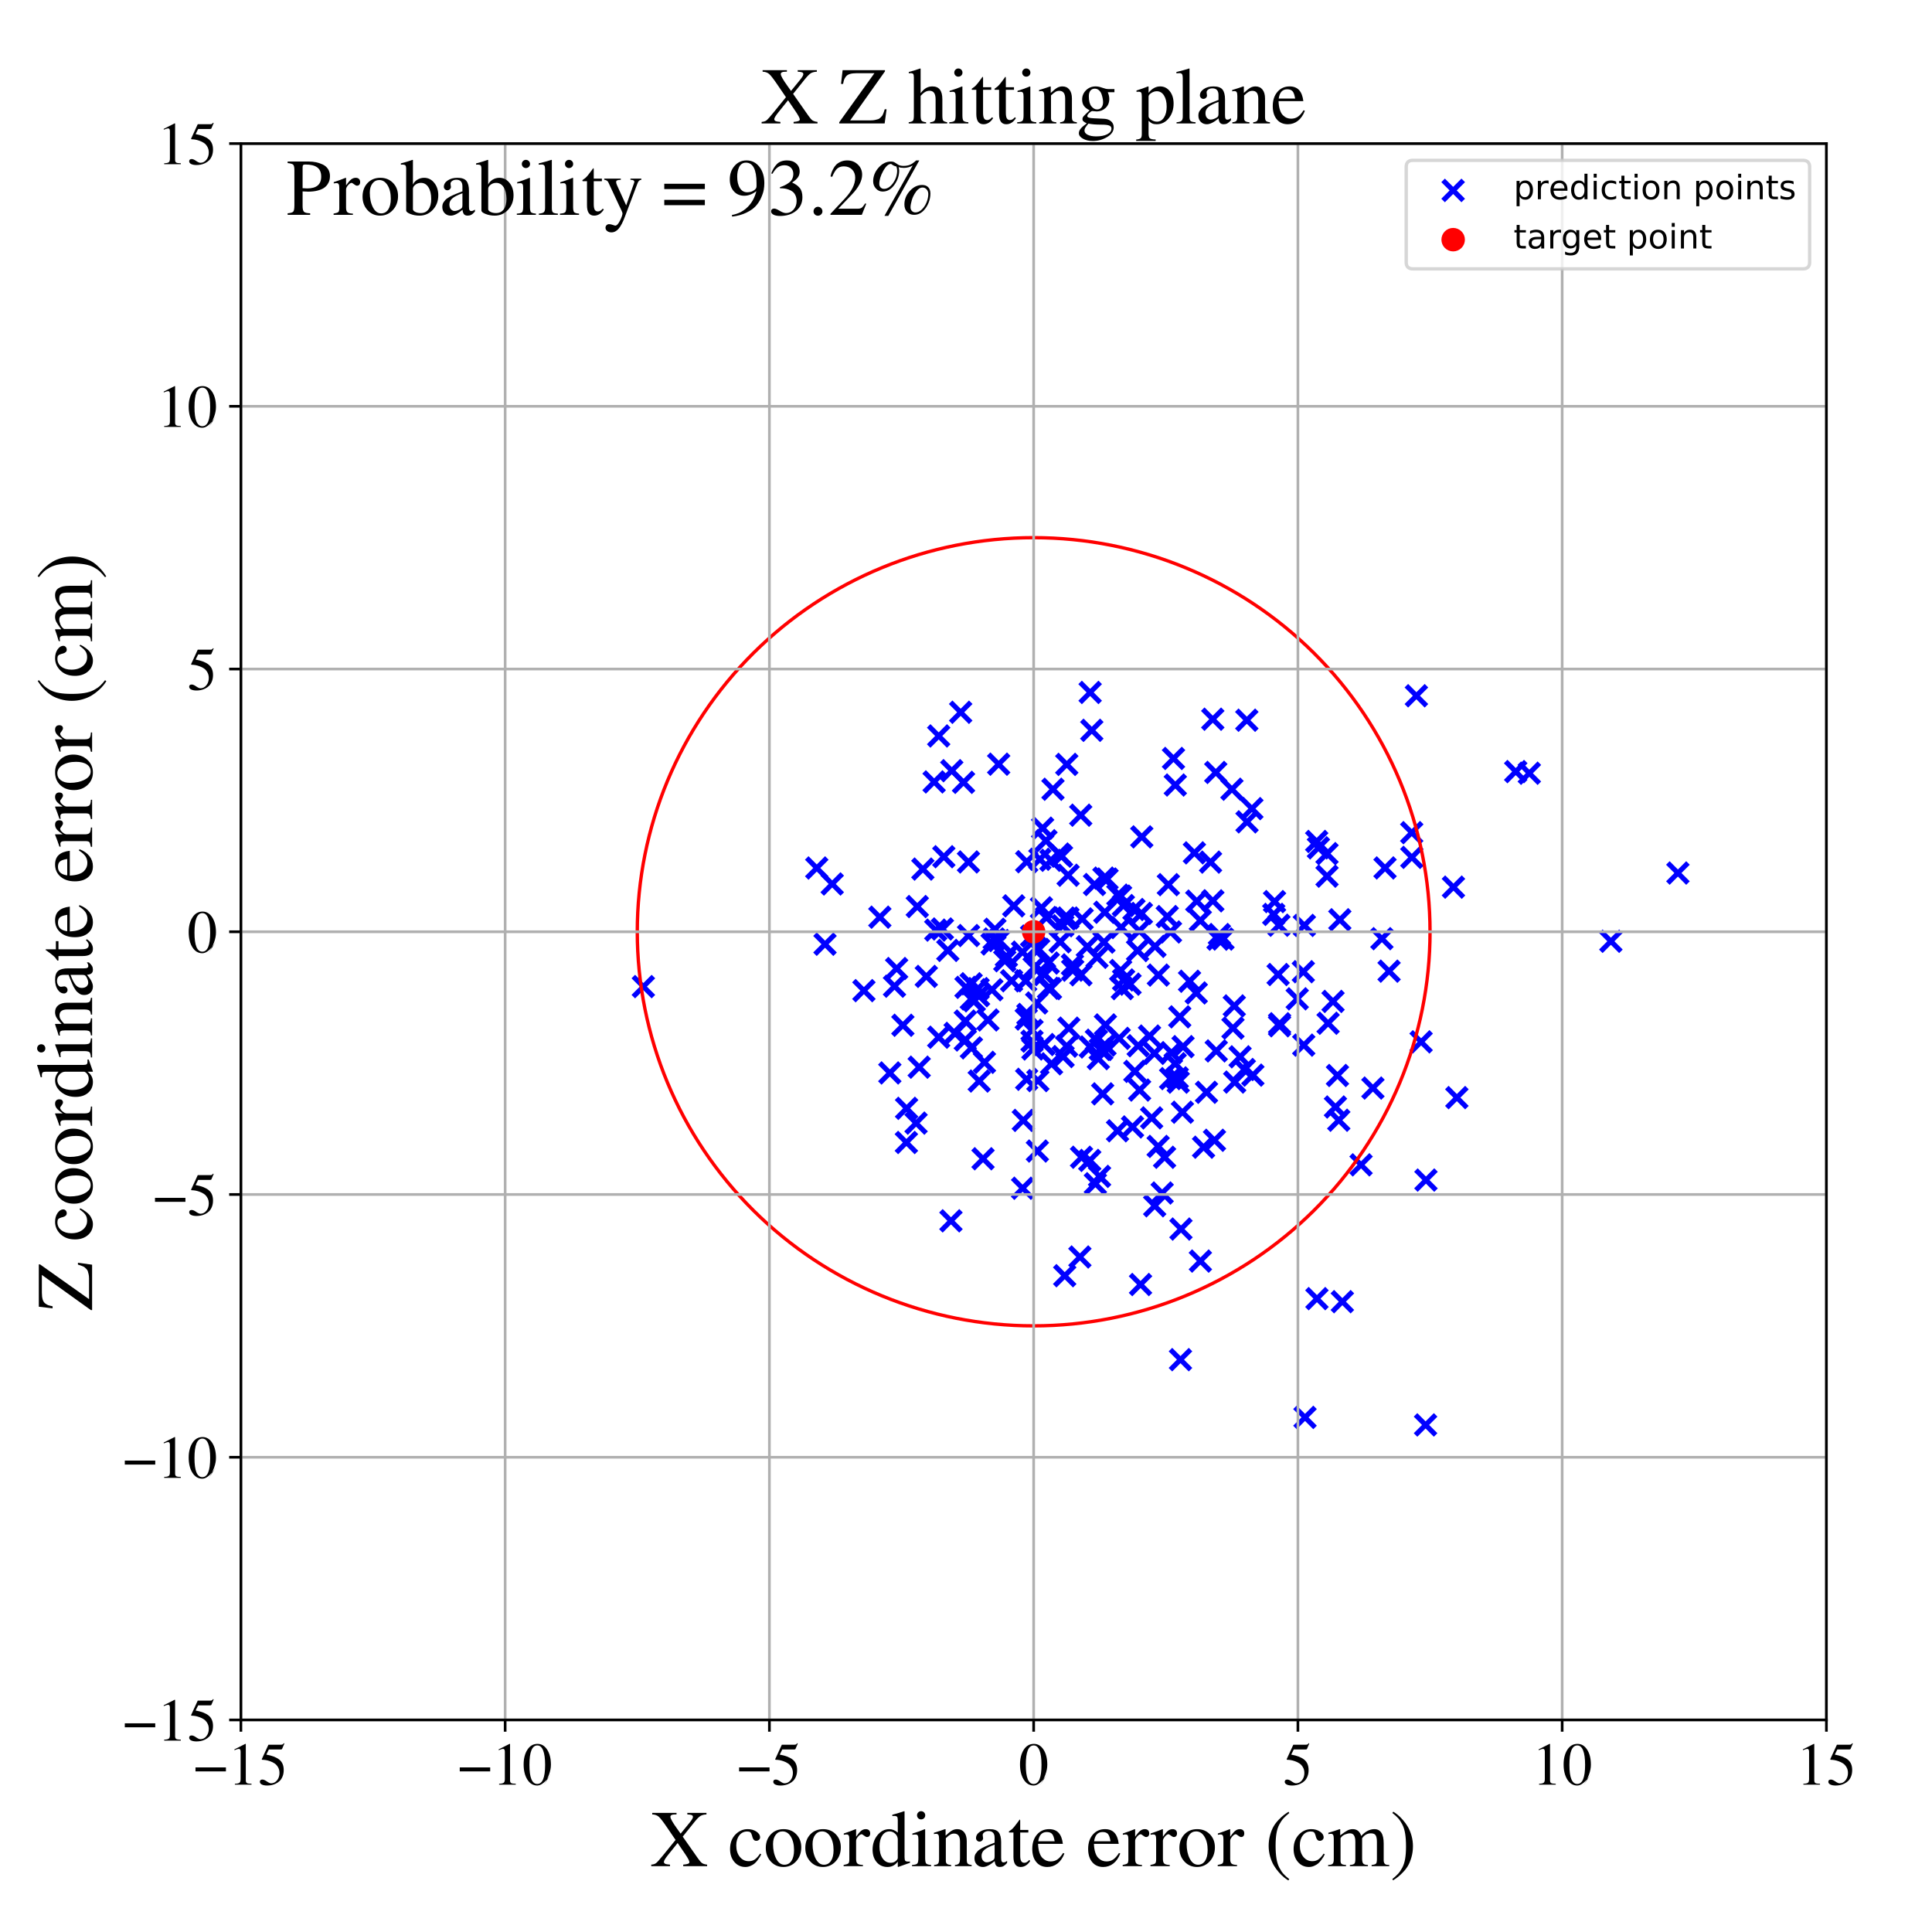 <?xml version="1.0" encoding="utf-8" standalone="no"?>
<!DOCTYPE svg PUBLIC "-//W3C//DTD SVG 1.1//EN"
  "http://www.w3.org/Graphics/SVG/1.1/DTD/svg11.dtd">
<!-- Created with matplotlib (https://matplotlib.org/) -->
<svg height="576pt" version="1.1" viewBox="0 0 576 576" width="576pt" xmlns="http://www.w3.org/2000/svg" xmlns:xlink="http://www.w3.org/1999/xlink">
 <defs>
  <style type="text/css">
*{stroke-linecap:butt;stroke-linejoin:round;}
  </style>
 </defs>
 <g id="figure_1">
  <g id="patch_1">
   <path d="M 0 576 
L 576 576 
L 576 0 
L 0 0 
z
" style="fill:#ffffff;"/>
  </g>
  <g id="axes_1">
   <g id="patch_2">
    <path d="M 71.822 512.784 
L 544.52 512.784 
L 544.52 42.802 
L 71.822 42.802 
z
" style="fill:#ffffff;"/>
   </g>
   <g id="PathCollection_1">
    <defs>
     <path d="M -3 3 
L 3 -3 
M -3 -3 
L 3 3 
" id="m047dfce40d" style="stroke:#0000ff;stroke-width:1.5;"/>
    </defs>
    <g clip-path="url(#p5504d061bb)">
     <use style="fill:#0000ff;stroke:#0000ff;stroke-width:1.5;" x="422.28" xlink:href="#m047dfce40d" y="207.433"/>
     <use style="fill:#0000ff;stroke:#0000ff;stroke-width:1.5;" x="381.054" xlink:href="#m047dfce40d" y="290.541"/>
     <use style="fill:#0000ff;stroke:#0000ff;stroke-width:1.5;" x="364.613" xlink:href="#m047dfce40d" y="279.968"/>
     <use style="fill:#0000ff;stroke:#0000ff;stroke-width:1.5;" x="333.179" xlink:href="#m047dfce40d" y="337.126"/>
     <use style="fill:#0000ff;stroke:#0000ff;stroke-width:1.5;" x="329.378" xlink:href="#m047dfce40d" y="271.975"/>
     <use style="fill:#0000ff;stroke:#0000ff;stroke-width:1.5;" x="191.812" xlink:href="#m047dfce40d" y="294.142"/>
     <use style="fill:#0000ff;stroke:#0000ff;stroke-width:1.5;" x="316.862" xlink:href="#m047dfce40d" y="275.997"/>
     <use style="fill:#0000ff;stroke:#0000ff;stroke-width:1.5;" x="279.863" xlink:href="#m047dfce40d" y="219.413"/>
     <use style="fill:#0000ff;stroke:#0000ff;stroke-width:1.5;" x="326.884" xlink:href="#m047dfce40d" y="310.112"/>
     <use style="fill:#0000ff;stroke:#0000ff;stroke-width:1.5;" x="350.984" xlink:href="#m047dfce40d" y="321.347"/>
     <use style="fill:#0000ff;stroke:#0000ff;stroke-width:1.5;" x="276.171" xlink:href="#m047dfce40d" y="291.102"/>
     <use style="fill:#0000ff;stroke:#0000ff;stroke-width:1.5;" x="317.331" xlink:href="#m047dfce40d" y="273.704"/>
     <use style="fill:#0000ff;stroke:#0000ff;stroke-width:1.5;" x="345.352" xlink:href="#m047dfce40d" y="290.71"/>
     <use style="fill:#0000ff;stroke:#0000ff;stroke-width:1.5;" x="318.001" xlink:href="#m047dfce40d" y="311.906"/>
     <use style="fill:#0000ff;stroke:#0000ff;stroke-width:1.5;" x="334.112" xlink:href="#m047dfce40d" y="289.334"/>
     <use style="fill:#0000ff;stroke:#0000ff;stroke-width:1.5;" x="316.944" xlink:href="#m047dfce40d" y="315.004"/>
     <use style="fill:#0000ff;stroke:#0000ff;stroke-width:1.5;" x="267.325" xlink:href="#m047dfce40d" y="288.752"/>
     <use style="fill:#0000ff;stroke:#0000ff;stroke-width:1.5;" x="338.339" xlink:href="#m047dfce40d" y="319.417"/>
     <use style="fill:#0000ff;stroke:#0000ff;stroke-width:1.5;" x="295.776" xlink:href="#m047dfce40d" y="281.441"/>
     <use style="fill:#0000ff;stroke:#0000ff;stroke-width:1.5;" x="287.784" xlink:href="#m047dfce40d" y="310.059"/>
     <use style="fill:#0000ff;stroke:#0000ff;stroke-width:1.5;" x="411.995" xlink:href="#m047dfce40d" y="279.852"/>
     <use style="fill:#0000ff;stroke:#0000ff;stroke-width:1.5;" x="405.784" xlink:href="#m047dfce40d" y="347.282"/>
     <use style="fill:#0000ff;stroke:#0000ff;stroke-width:1.5;" x="348.966" xlink:href="#m047dfce40d" y="277.855"/>
     <use style="fill:#0000ff;stroke:#0000ff;stroke-width:1.5;" x="322.623" xlink:href="#m047dfce40d" y="273.954"/>
     <use style="fill:#0000ff;stroke:#0000ff;stroke-width:1.5;" x="351.945" xlink:href="#m047dfce40d" y="405.362"/>
     <use style="fill:#0000ff;stroke:#0000ff;stroke-width:1.5;" x="307.947" xlink:href="#m047dfce40d" y="312.744"/>
     <use style="fill:#0000ff;stroke:#0000ff;stroke-width:1.5;" x="310.843" xlink:href="#m047dfce40d" y="246.904"/>
     <use style="fill:#0000ff;stroke:#0000ff;stroke-width:1.5;" x="322.44" xlink:href="#m047dfce40d" y="345.017"/>
     <use style="fill:#0000ff;stroke:#0000ff;stroke-width:1.5;" x="318.448" xlink:href="#m047dfce40d" y="260.941"/>
     <use style="fill:#0000ff;stroke:#0000ff;stroke-width:1.5;" x="363.136" xlink:href="#m047dfce40d" y="280"/>
     <use style="fill:#0000ff;stroke:#0000ff;stroke-width:1.5;" x="330.057" xlink:href="#m047dfce40d" y="262.065"/>
     <use style="fill:#0000ff;stroke:#0000ff;stroke-width:1.5;" x="307.552" xlink:href="#m047dfce40d" y="279.081"/>
     <use style="fill:#0000ff;stroke:#0000ff;stroke-width:1.5;" x="392.553" xlink:href="#m047dfce40d" y="250.866"/>
     <use style="fill:#0000ff;stroke:#0000ff;stroke-width:1.5;" x="262.314" xlink:href="#m047dfce40d" y="273.444"/>
     <use style="fill:#0000ff;stroke:#0000ff;stroke-width:1.5;" x="381.493" xlink:href="#m047dfce40d" y="305.213"/>
     <use style="fill:#0000ff;stroke:#0000ff;stroke-width:1.5;" x="313.503" xlink:href="#m047dfce40d" y="317.158"/>
     <use style="fill:#0000ff;stroke:#0000ff;stroke-width:1.5;" x="315.791" xlink:href="#m047dfce40d" y="254.614"/>
     <use style="fill:#0000ff;stroke:#0000ff;stroke-width:1.5;" x="287.992" xlink:href="#m047dfce40d" y="294.366"/>
     <use style="fill:#0000ff;stroke:#0000ff;stroke-width:1.5;" x="313.929" xlink:href="#m047dfce40d" y="235.307"/>
     <use style="fill:#0000ff;stroke:#0000ff;stroke-width:1.5;" x="399.454" xlink:href="#m047dfce40d" y="274.21"/>
     <use style="fill:#0000ff;stroke:#0000ff;stroke-width:1.5;" x="294.544" xlink:href="#m047dfce40d" y="304.091"/>
     <use style="fill:#0000ff;stroke:#0000ff;stroke-width:1.5;" x="420.911" xlink:href="#m047dfce40d" y="255.609"/>
     <use style="fill:#0000ff;stroke:#0000ff;stroke-width:1.5;" x="309.663" xlink:href="#m047dfce40d" y="283.046"/>
     <use style="fill:#0000ff;stroke:#0000ff;stroke-width:1.5;" x="324.897" xlink:href="#m047dfce40d" y="345.962"/>
     <use style="fill:#0000ff;stroke:#0000ff;stroke-width:1.5;" x="329.126" xlink:href="#m047dfce40d" y="280.882"/>
     <use style="fill:#0000ff;stroke:#0000ff;stroke-width:1.5;" x="351.271" xlink:href="#m047dfce40d" y="322.625"/>
     <use style="fill:#0000ff;stroke:#0000ff;stroke-width:1.5;" x="356.648" xlink:href="#m047dfce40d" y="296.032"/>
     <use style="fill:#0000ff;stroke:#0000ff;stroke-width:1.5;" x="339.757" xlink:href="#m047dfce40d" y="324.987"/>
     <use style="fill:#0000ff;stroke:#0000ff;stroke-width:1.5;" x="379.747" xlink:href="#m047dfce40d" y="272.61"/>
     <use style="fill:#0000ff;stroke:#0000ff;stroke-width:1.5;" x="308.873" xlink:href="#m047dfce40d" y="282.734"/>
     <use style="fill:#0000ff;stroke:#0000ff;stroke-width:1.5;" x="299.561" xlink:href="#m047dfce40d" y="286.426"/>
     <use style="fill:#0000ff;stroke:#0000ff;stroke-width:1.5;" x="342.712" xlink:href="#m047dfce40d" y="308.879"/>
     <use style="fill:#0000ff;stroke:#0000ff;stroke-width:1.5;" x="327.059" xlink:href="#m047dfce40d" y="285.412"/>
     <use style="fill:#0000ff;stroke:#0000ff;stroke-width:1.5;" x="288.761" xlink:href="#m047dfce40d" y="278.92"/>
     <use style="fill:#0000ff;stroke:#0000ff;stroke-width:1.5;" x="395.638" xlink:href="#m047dfce40d" y="261.223"/>
     <use style="fill:#0000ff;stroke:#0000ff;stroke-width:1.5;" x="305.803" xlink:href="#m047dfce40d" y="292.416"/>
     <use style="fill:#0000ff;stroke:#0000ff;stroke-width:1.5;" x="352.087" xlink:href="#m047dfce40d" y="366.425"/>
     <use style="fill:#0000ff;stroke:#0000ff;stroke-width:1.5;" x="296.619" xlink:href="#m047dfce40d" y="277.04"/>
     <use style="fill:#0000ff;stroke:#0000ff;stroke-width:1.5;" x="360.909" xlink:href="#m047dfce40d" y="257.028"/>
     <use style="fill:#0000ff;stroke:#0000ff;stroke-width:1.5;" x="370.981" xlink:href="#m047dfce40d" y="318.861"/>
     <use style="fill:#0000ff;stroke:#0000ff;stroke-width:1.5;" x="316.485" xlink:href="#m047dfce40d" y="255.258"/>
     <use style="fill:#0000ff;stroke:#0000ff;stroke-width:1.5;" x="296.397" xlink:href="#m047dfce40d" y="279.942"/>
     <use style="fill:#0000ff;stroke:#0000ff;stroke-width:1.5;" x="266.682" xlink:href="#m047dfce40d" y="294.027"/>
     <use style="fill:#0000ff;stroke:#0000ff;stroke-width:1.5;" x="357.877" xlink:href="#m047dfce40d" y="375.972"/>
     <use style="fill:#0000ff;stroke:#0000ff;stroke-width:1.5;" x="400.202" xlink:href="#m047dfce40d" y="388.076"/>
     <use style="fill:#0000ff;stroke:#0000ff;stroke-width:1.5;" x="357.856" xlink:href="#m047dfce40d" y="274.447"/>
     <use style="fill:#0000ff;stroke:#0000ff;stroke-width:1.5;" x="455.945" xlink:href="#m047dfce40d" y="230.526"/>
     <use style="fill:#0000ff;stroke:#0000ff;stroke-width:1.5;" x="346.481" xlink:href="#m047dfce40d" y="355.675"/>
     <use style="fill:#0000ff;stroke:#0000ff;stroke-width:1.5;" x="318.657" xlink:href="#m047dfce40d" y="306.526"/>
     <use style="fill:#0000ff;stroke:#0000ff;stroke-width:1.5;" x="359.705" xlink:href="#m047dfce40d" y="325.65"/>
     <use style="fill:#0000ff;stroke:#0000ff;stroke-width:1.5;" x="340.292" xlink:href="#m047dfce40d" y="272.322"/>
     <use style="fill:#0000ff;stroke:#0000ff;stroke-width:1.5;" x="329.566" xlink:href="#m047dfce40d" y="305.566"/>
     <use style="fill:#0000ff;stroke:#0000ff;stroke-width:1.5;" x="304.88" xlink:href="#m047dfce40d" y="354.254"/>
     <use style="fill:#0000ff;stroke:#0000ff;stroke-width:1.5;" x="325.504" xlink:href="#m047dfce40d" y="217.734"/>
     <use style="fill:#0000ff;stroke:#0000ff;stroke-width:1.5;" x="325.037" xlink:href="#m047dfce40d" y="312.15"/>
     <use style="fill:#0000ff;stroke:#0000ff;stroke-width:1.5;" x="337.648" xlink:href="#m047dfce40d" y="335.978"/>
     <use style="fill:#0000ff;stroke:#0000ff;stroke-width:1.5;" x="306.089" xlink:href="#m047dfce40d" y="321.778"/>
     <use style="fill:#0000ff;stroke:#0000ff;stroke-width:1.5;" x="398.149" xlink:href="#m047dfce40d" y="330.034"/>
     <use style="fill:#0000ff;stroke:#0000ff;stroke-width:1.5;" x="291.745" xlink:href="#m047dfce40d" y="296.852"/>
     <use style="fill:#0000ff;stroke:#0000ff;stroke-width:1.5;" x="414.134" xlink:href="#m047dfce40d" y="289.538"/>
     <use style="fill:#0000ff;stroke:#0000ff;stroke-width:1.5;" x="313.322" xlink:href="#m047dfce40d" y="256.486"/>
     <use style="fill:#0000ff;stroke:#0000ff;stroke-width:1.5;" x="412.927" xlink:href="#m047dfce40d" y="258.761"/>
     <use style="fill:#0000ff;stroke:#0000ff;stroke-width:1.5;" x="352.52" xlink:href="#m047dfce40d" y="331.592"/>
     <use style="fill:#0000ff;stroke:#0000ff;stroke-width:1.5;" x="347.204" xlink:href="#m047dfce40d" y="345.028"/>
     <use style="fill:#0000ff;stroke:#0000ff;stroke-width:1.5;" x="367.985" xlink:href="#m047dfce40d" y="299.897"/>
     <use style="fill:#0000ff;stroke:#0000ff;stroke-width:1.5;" x="329.116" xlink:href="#m047dfce40d" y="261.789"/>
     <use style="fill:#0000ff;stroke:#0000ff;stroke-width:1.5;" x="286.415" xlink:href="#m047dfce40d" y="212.357"/>
     <use style="fill:#0000ff;stroke:#0000ff;stroke-width:1.5;" x="291.943" xlink:href="#m047dfce40d" y="322.299"/>
     <use style="fill:#0000ff;stroke:#0000ff;stroke-width:1.5;" x="425.017" xlink:href="#m047dfce40d" y="424.823"/>
     <use style="fill:#0000ff;stroke:#0000ff;stroke-width:1.5;" x="295.708" xlink:href="#m047dfce40d" y="295.082"/>
     <use style="fill:#0000ff;stroke:#0000ff;stroke-width:1.5;" x="344.256" xlink:href="#m047dfce40d" y="359.492"/>
     <use style="fill:#0000ff;stroke:#0000ff;stroke-width:1.5;" x="248.113" xlink:href="#m047dfce40d" y="263.544"/>
     <use style="fill:#0000ff;stroke:#0000ff;stroke-width:1.5;" x="316.069" xlink:href="#m047dfce40d" y="280.785"/>
     <use style="fill:#0000ff;stroke:#0000ff;stroke-width:1.5;" x="334.92" xlink:href="#m047dfce40d" y="269.977"/>
     <use style="fill:#0000ff;stroke:#0000ff;stroke-width:1.5;" x="307.679" xlink:href="#m047dfce40d" y="307.177"/>
     <use style="fill:#0000ff;stroke:#0000ff;stroke-width:1.5;" x="349.002" xlink:href="#m047dfce40d" y="321.573"/>
     <use style="fill:#0000ff;stroke:#0000ff;stroke-width:1.5;" x="356.805" xlink:href="#m047dfce40d" y="268.66"/>
     <use style="fill:#0000ff;stroke:#0000ff;stroke-width:1.5;" x="381.295" xlink:href="#m047dfce40d" y="275.844"/>
     <use style="fill:#0000ff;stroke:#0000ff;stroke-width:1.5;" x="367.59" xlink:href="#m047dfce40d" y="306.519"/>
     <use style="fill:#0000ff;stroke:#0000ff;stroke-width:1.5;" x="270.289" xlink:href="#m047dfce40d" y="330.433"/>
     <use style="fill:#0000ff;stroke:#0000ff;stroke-width:1.5;" x="339.144" xlink:href="#m047dfce40d" y="283.4"/>
     <use style="fill:#0000ff;stroke:#0000ff;stroke-width:1.5;" x="433.325" xlink:href="#m047dfce40d" y="264.488"/>
     <use style="fill:#0000ff;stroke:#0000ff;stroke-width:1.5;" x="318.046" xlink:href="#m047dfce40d" y="227.893"/>
     <use style="fill:#0000ff;stroke:#0000ff;stroke-width:1.5;" x="480.26" xlink:href="#m047dfce40d" y="280.625"/>
     <use style="fill:#0000ff;stroke:#0000ff;stroke-width:1.5;" x="305.965" xlink:href="#m047dfce40d" y="303.814"/>
     <use style="fill:#0000ff;stroke:#0000ff;stroke-width:1.5;" x="302.232" xlink:href="#m047dfce40d" y="270.068"/>
     <use style="fill:#0000ff;stroke:#0000ff;stroke-width:1.5;" x="343.353" xlink:href="#m047dfce40d" y="333.279"/>
     <use style="fill:#0000ff;stroke:#0000ff;stroke-width:1.5;" x="275.143" xlink:href="#m047dfce40d" y="259.103"/>
     <use style="fill:#0000ff;stroke:#0000ff;stroke-width:1.5;" x="290.468" xlink:href="#m047dfce40d" y="298.373"/>
     <use style="fill:#0000ff;stroke:#0000ff;stroke-width:1.5;" x="344.178" xlink:href="#m047dfce40d" y="314.037"/>
     <use style="fill:#0000ff;stroke:#0000ff;stroke-width:1.5;" x="371.721" xlink:href="#m047dfce40d" y="214.721"/>
     <use style="fill:#0000ff;stroke:#0000ff;stroke-width:1.5;" x="311.436" xlink:href="#m047dfce40d" y="290.537"/>
     <use style="fill:#0000ff;stroke:#0000ff;stroke-width:1.5;" x="319.812" xlink:href="#m047dfce40d" y="289.251"/>
     <use style="fill:#0000ff;stroke:#0000ff;stroke-width:1.5;" x="243.509" xlink:href="#m047dfce40d" y="258.784"/>
     <use style="fill:#0000ff;stroke:#0000ff;stroke-width:1.5;" x="393.069" xlink:href="#m047dfce40d" y="252.772"/>
     <use style="fill:#0000ff;stroke:#0000ff;stroke-width:1.5;" x="368.109" xlink:href="#m047dfce40d" y="322.601"/>
     <use style="fill:#0000ff;stroke:#0000ff;stroke-width:1.5;" x="361.576" xlink:href="#m047dfce40d" y="214.424"/>
     <use style="fill:#0000ff;stroke:#0000ff;stroke-width:1.5;" x="311.242" xlink:href="#m047dfce40d" y="311.416"/>
     <use style="fill:#0000ff;stroke:#0000ff;stroke-width:1.5;" x="308.304" xlink:href="#m047dfce40d" y="288.474"/>
     <use style="fill:#0000ff;stroke:#0000ff;stroke-width:1.5;" x="333.672" xlink:href="#m047dfce40d" y="309.567"/>
     <use style="fill:#0000ff;stroke:#0000ff;stroke-width:1.5;" x="356.096" xlink:href="#m047dfce40d" y="254.267"/>
     <use style="fill:#0000ff;stroke:#0000ff;stroke-width:1.5;" x="398.747" xlink:href="#m047dfce40d" y="320.639"/>
     <use style="fill:#0000ff;stroke:#0000ff;stroke-width:1.5;" x="334.987" xlink:href="#m047dfce40d" y="292.161"/>
     <use style="fill:#0000ff;stroke:#0000ff;stroke-width:1.5;" x="361.592" xlink:href="#m047dfce40d" y="268.573"/>
     <use style="fill:#0000ff;stroke:#0000ff;stroke-width:1.5;" x="304.857" xlink:href="#m047dfce40d" y="283.856"/>
     <use style="fill:#0000ff;stroke:#0000ff;stroke-width:1.5;" x="675.436" xlink:href="#m047dfce40d" y="181.252"/>
     <use style="fill:#0000ff;stroke:#0000ff;stroke-width:1.5;" x="336.91" xlink:href="#m047dfce40d" y="293.414"/>
     <use style="fill:#0000ff;stroke:#0000ff;stroke-width:1.5;" x="379.989" xlink:href="#m047dfce40d" y="268.797"/>
     <use style="fill:#0000ff;stroke:#0000ff;stroke-width:1.5;" x="326.576" xlink:href="#m047dfce40d" y="352.906"/>
     <use style="fill:#0000ff;stroke:#0000ff;stroke-width:1.5;" x="334.601" xlink:href="#m047dfce40d" y="294.744"/>
     <use style="fill:#0000ff;stroke:#0000ff;stroke-width:1.5;" x="349.861" xlink:href="#m047dfce40d" y="226.124"/>
     <use style="fill:#0000ff;stroke:#0000ff;stroke-width:1.5;" x="338.071" xlink:href="#m047dfce40d" y="271.158"/>
     <use style="fill:#0000ff;stroke:#0000ff;stroke-width:1.5;" x="318.393" xlink:href="#m047dfce40d" y="273.693"/>
     <use style="fill:#0000ff;stroke:#0000ff;stroke-width:1.5;" x="317.43" xlink:href="#m047dfce40d" y="380.332"/>
     <use style="fill:#0000ff;stroke:#0000ff;stroke-width:1.5;" x="350.404" xlink:href="#m047dfce40d" y="234.042"/>
     <use style="fill:#0000ff;stroke:#0000ff;stroke-width:1.5;" x="287.786" xlink:href="#m047dfce40d" y="304.417"/>
     <use style="fill:#0000ff;stroke:#0000ff;stroke-width:1.5;" x="327.818" xlink:href="#m047dfce40d" y="350.721"/>
     <use style="fill:#0000ff;stroke:#0000ff;stroke-width:1.5;" x="282.582" xlink:href="#m047dfce40d" y="283.351"/>
     <use style="fill:#0000ff;stroke:#0000ff;stroke-width:1.5;" x="278.498" xlink:href="#m047dfce40d" y="233.119"/>
     <use style="fill:#0000ff;stroke:#0000ff;stroke-width:1.5;" x="329.445" xlink:href="#m047dfce40d" y="311.577"/>
     <use style="fill:#0000ff;stroke:#0000ff;stroke-width:1.5;" x="279.858" xlink:href="#m047dfce40d" y="309.233"/>
     <use style="fill:#0000ff;stroke:#0000ff;stroke-width:1.5;" x="373.528" xlink:href="#m047dfce40d" y="320.533"/>
     <use style="fill:#0000ff;stroke:#0000ff;stroke-width:1.5;" x="334.095" xlink:href="#m047dfce40d" y="267.17"/>
     <use style="fill:#0000ff;stroke:#0000ff;stroke-width:1.5;" x="293.501" xlink:href="#m047dfce40d" y="316.718"/>
     <use style="fill:#0000ff;stroke:#0000ff;stroke-width:1.5;" x="395.63" xlink:href="#m047dfce40d" y="254.491"/>
     <use style="fill:#0000ff;stroke:#0000ff;stroke-width:1.5;" x="340.409" xlink:href="#m047dfce40d" y="249.5"/>
     <use style="fill:#0000ff;stroke:#0000ff;stroke-width:1.5;" x="309.284" xlink:href="#m047dfce40d" y="343.167"/>
     <use style="fill:#0000ff;stroke:#0000ff;stroke-width:1.5;" x="381.484" xlink:href="#m047dfce40d" y="305.821"/>
     <use style="fill:#0000ff;stroke:#0000ff;stroke-width:1.5;" x="399.138" xlink:href="#m047dfce40d" y="333.981"/>
     <use style="fill:#0000ff;stroke:#0000ff;stroke-width:1.5;" x="273.112" xlink:href="#m047dfce40d" y="334.84"/>
     <use style="fill:#0000ff;stroke:#0000ff;stroke-width:1.5;" x="362.466" xlink:href="#m047dfce40d" y="230.293"/>
     <use style="fill:#0000ff;stroke:#0000ff;stroke-width:1.5;" x="319.73" xlink:href="#m047dfce40d" y="287.653"/>
     <use style="fill:#0000ff;stroke:#0000ff;stroke-width:1.5;" x="288.737" xlink:href="#m047dfce40d" y="256.978"/>
     <use style="fill:#0000ff;stroke:#0000ff;stroke-width:1.5;" x="301.586" xlink:href="#m047dfce40d" y="292.399"/>
     <use style="fill:#0000ff;stroke:#0000ff;stroke-width:1.5;" x="362.61" xlink:href="#m047dfce40d" y="313.313"/>
     <use style="fill:#0000ff;stroke:#0000ff;stroke-width:1.5;" x="354.644" xlink:href="#m047dfce40d" y="292.547"/>
     <use style="fill:#0000ff;stroke:#0000ff;stroke-width:1.5;" x="291.613" xlink:href="#m047dfce40d" y="294.737"/>
     <use style="fill:#0000ff;stroke:#0000ff;stroke-width:1.5;" x="326.321" xlink:href="#m047dfce40d" y="263.708"/>
     <use style="fill:#0000ff;stroke:#0000ff;stroke-width:1.5;" x="363.544" xlink:href="#m047dfce40d" y="278.618"/>
     <use style="fill:#0000ff;stroke:#0000ff;stroke-width:1.5;" x="358.825" xlink:href="#m047dfce40d" y="342.022"/>
     <use style="fill:#0000ff;stroke:#0000ff;stroke-width:1.5;" x="327.458" xlink:href="#m047dfce40d" y="315.612"/>
     <use style="fill:#0000ff;stroke:#0000ff;stroke-width:1.5;" x="388.696" xlink:href="#m047dfce40d" y="311.592"/>
     <use style="fill:#0000ff;stroke:#0000ff;stroke-width:1.5;" x="420.887" xlink:href="#m047dfce40d" y="248.245"/>
     <use style="fill:#0000ff;stroke:#0000ff;stroke-width:1.5;" x="309.431" xlink:href="#m047dfce40d" y="322.168"/>
     <use style="fill:#0000ff;stroke:#0000ff;stroke-width:1.5;" x="283.512" xlink:href="#m047dfce40d" y="363.975"/>
     <use style="fill:#0000ff;stroke:#0000ff;stroke-width:1.5;" x="287.262" xlink:href="#m047dfce40d" y="233.244"/>
     <use style="fill:#0000ff;stroke:#0000ff;stroke-width:1.5;" x="278.987" xlink:href="#m047dfce40d" y="277.298"/>
     <use style="fill:#0000ff;stroke:#0000ff;stroke-width:1.5;" x="273.478" xlink:href="#m047dfce40d" y="270.274"/>
     <use style="fill:#0000ff;stroke:#0000ff;stroke-width:1.5;" x="307.678" xlink:href="#m047dfce40d" y="310.418"/>
     <use style="fill:#0000ff;stroke:#0000ff;stroke-width:1.5;" x="306.456" xlink:href="#m047dfce40d" y="302.438"/>
     <use style="fill:#0000ff;stroke:#0000ff;stroke-width:1.5;" x="334.265" xlink:href="#m047dfce40d" y="276.539"/>
     <use style="fill:#0000ff;stroke:#0000ff;stroke-width:1.5;" x="297.829" xlink:href="#m047dfce40d" y="280.407"/>
     <use style="fill:#0000ff;stroke:#0000ff;stroke-width:1.5;" x="280.964" xlink:href="#m047dfce40d" y="276.956"/>
     <use style="fill:#0000ff;stroke:#0000ff;stroke-width:1.5;" x="371.784" xlink:href="#m047dfce40d" y="245.025"/>
     <use style="fill:#0000ff;stroke:#0000ff;stroke-width:1.5;" x="289.611" xlink:href="#m047dfce40d" y="312.407"/>
     <use style="fill:#0000ff;stroke:#0000ff;stroke-width:1.5;" x="397.428" xlink:href="#m047dfce40d" y="298.558"/>
     <use style="fill:#0000ff;stroke:#0000ff;stroke-width:1.5;" x="389.07" xlink:href="#m047dfce40d" y="422.577"/>
     <use style="fill:#0000ff;stroke:#0000ff;stroke-width:1.5;" x="289.532" xlink:href="#m047dfce40d" y="293.291"/>
     <use style="fill:#0000ff;stroke:#0000ff;stroke-width:1.5;" x="269.182" xlink:href="#m047dfce40d" y="305.669"/>
     <use style="fill:#0000ff;stroke:#0000ff;stroke-width:1.5;" x="305.089" xlink:href="#m047dfce40d" y="334.03"/>
     <use style="fill:#0000ff;stroke:#0000ff;stroke-width:1.5;" x="322.207" xlink:href="#m047dfce40d" y="243.036"/>
     <use style="fill:#0000ff;stroke:#0000ff;stroke-width:1.5;" x="245.969" xlink:href="#m047dfce40d" y="281.507"/>
     <use style="fill:#0000ff;stroke:#0000ff;stroke-width:1.5;" x="328.746" xlink:href="#m047dfce40d" y="326.118"/>
     <use style="fill:#0000ff;stroke:#0000ff;stroke-width:1.5;" x="257.566" xlink:href="#m047dfce40d" y="295.345"/>
     <use style="fill:#0000ff;stroke:#0000ff;stroke-width:1.5;" x="340.038" xlink:href="#m047dfce40d" y="382.961"/>
     <use style="fill:#0000ff;stroke:#0000ff;stroke-width:1.5;" x="333.268" xlink:href="#m047dfce40d" y="266.866"/>
     <use style="fill:#0000ff;stroke:#0000ff;stroke-width:1.5;" x="500.247" xlink:href="#m047dfce40d" y="260.279"/>
     <use style="fill:#0000ff;stroke:#0000ff;stroke-width:1.5;" x="409.313" xlink:href="#m047dfce40d" y="324.39"/>
     <use style="fill:#0000ff;stroke:#0000ff;stroke-width:1.5;" x="344.337" xlink:href="#m047dfce40d" y="282.153"/>
     <use style="fill:#0000ff;stroke:#0000ff;stroke-width:1.5;" x="392.63" xlink:href="#m047dfce40d" y="387.172"/>
     <use style="fill:#0000ff;stroke:#0000ff;stroke-width:1.5;" x="324.172" xlink:href="#m047dfce40d" y="282.228"/>
     <use style="fill:#0000ff;stroke:#0000ff;stroke-width:1.5;" x="283.762" xlink:href="#m047dfce40d" y="229.773"/>
     <use style="fill:#0000ff;stroke:#0000ff;stroke-width:1.5;" x="306.102" xlink:href="#m047dfce40d" y="256.906"/>
     <use style="fill:#0000ff;stroke:#0000ff;stroke-width:1.5;" x="388.57" xlink:href="#m047dfce40d" y="289.701"/>
     <use style="fill:#0000ff;stroke:#0000ff;stroke-width:1.5;" x="339.659" xlink:href="#m047dfce40d" y="277.501"/>
     <use style="fill:#0000ff;stroke:#0000ff;stroke-width:1.5;" x="309.072" xlink:href="#m047dfce40d" y="299.014"/>
     <use style="fill:#0000ff;stroke:#0000ff;stroke-width:1.5;" x="367.283" xlink:href="#m047dfce40d" y="235.297"/>
     <use style="fill:#0000ff;stroke:#0000ff;stroke-width:1.5;" x="311.182" xlink:href="#m047dfce40d" y="290.274"/>
     <use style="fill:#0000ff;stroke:#0000ff;stroke-width:1.5;" x="373.236" xlink:href="#m047dfce40d" y="241.08"/>
     <use style="fill:#0000ff;stroke:#0000ff;stroke-width:1.5;" x="328.493" xlink:href="#m047dfce40d" y="312.888"/>
     <use style="fill:#0000ff;stroke:#0000ff;stroke-width:1.5;" x="388.874" xlink:href="#m047dfce40d" y="275.896"/>
     <use style="fill:#0000ff;stroke:#0000ff;stroke-width:1.5;" x="310.026" xlink:href="#m047dfce40d" y="256.18"/>
     <use style="fill:#0000ff;stroke:#0000ff;stroke-width:1.5;" x="451.89" xlink:href="#m047dfce40d" y="230.037"/>
     <use style="fill:#0000ff;stroke:#0000ff;stroke-width:1.5;" x="284.754" xlink:href="#m047dfce40d" y="308.089"/>
     <use style="fill:#0000ff;stroke:#0000ff;stroke-width:1.5;" x="265.292" xlink:href="#m047dfce40d" y="319.882"/>
     <use style="fill:#0000ff;stroke:#0000ff;stroke-width:1.5;" x="386.75" xlink:href="#m047dfce40d" y="297.784"/>
     <use style="fill:#0000ff;stroke:#0000ff;stroke-width:1.5;" x="310.488" xlink:href="#m047dfce40d" y="270.645"/>
     <use style="fill:#0000ff;stroke:#0000ff;stroke-width:1.5;" x="300.043" xlink:href="#m047dfce40d" y="285.12"/>
     <use style="fill:#0000ff;stroke:#0000ff;stroke-width:1.5;" x="270.231" xlink:href="#m047dfce40d" y="340.613"/>
     <use style="fill:#0000ff;stroke:#0000ff;stroke-width:1.5;" x="348.333" xlink:href="#m047dfce40d" y="263.749"/>
     <use style="fill:#0000ff;stroke:#0000ff;stroke-width:1.5;" x="395.955" xlink:href="#m047dfce40d" y="305.063"/>
     <use style="fill:#0000ff;stroke:#0000ff;stroke-width:1.5;" x="321.957" xlink:href="#m047dfce40d" y="374.752"/>
     <use style="fill:#0000ff;stroke:#0000ff;stroke-width:1.5;" x="312.521" xlink:href="#m047dfce40d" y="287.117"/>
     <use style="fill:#0000ff;stroke:#0000ff;stroke-width:1.5;" x="297.741" xlink:href="#m047dfce40d" y="227.832"/>
     <use style="fill:#0000ff;stroke:#0000ff;stroke-width:1.5;" x="425.13" xlink:href="#m047dfce40d" y="351.822"/>
     <use style="fill:#0000ff;stroke:#0000ff;stroke-width:1.5;" x="313.192" xlink:href="#m047dfce40d" y="294.748"/>
     <use style="fill:#0000ff;stroke:#0000ff;stroke-width:1.5;" x="352.71" xlink:href="#m047dfce40d" y="312.038"/>
     <use style="fill:#0000ff;stroke:#0000ff;stroke-width:1.5;" x="289.579" xlink:href="#m047dfce40d" y="297.806"/>
     <use style="fill:#0000ff;stroke:#0000ff;stroke-width:1.5;" x="434.343" xlink:href="#m047dfce40d" y="327.237"/>
     <use style="fill:#0000ff;stroke:#0000ff;stroke-width:1.5;" x="339.328" xlink:href="#m047dfce40d" y="311.773"/>
     <use style="fill:#0000ff;stroke:#0000ff;stroke-width:1.5;" x="322.258" xlink:href="#m047dfce40d" y="290.617"/>
     <use style="fill:#0000ff;stroke:#0000ff;stroke-width:1.5;" x="345.289" xlink:href="#m047dfce40d" y="341.785"/>
     <use style="fill:#0000ff;stroke:#0000ff;stroke-width:1.5;" x="293.079" xlink:href="#m047dfce40d" y="345.466"/>
     <use style="fill:#0000ff;stroke:#0000ff;stroke-width:1.5;" x="311.837" xlink:href="#m047dfce40d" y="250.648"/>
     <use style="fill:#0000ff;stroke:#0000ff;stroke-width:1.5;" x="362.084" xlink:href="#m047dfce40d" y="339.959"/>
     <use style="fill:#0000ff;stroke:#0000ff;stroke-width:1.5;" x="281.39" xlink:href="#m047dfce40d" y="255.42"/>
     <use style="fill:#0000ff;stroke:#0000ff;stroke-width:1.5;" x="351.728" xlink:href="#m047dfce40d" y="303.16"/>
     <use style="fill:#0000ff;stroke:#0000ff;stroke-width:1.5;" x="350.36" xlink:href="#m047dfce40d" y="317.128"/>
     <use style="fill:#0000ff;stroke:#0000ff;stroke-width:1.5;" x="328.019" xlink:href="#m047dfce40d" y="312.854"/>
     <use style="fill:#0000ff;stroke:#0000ff;stroke-width:1.5;" x="274.047" xlink:href="#m047dfce40d" y="318.162"/>
     <use style="fill:#0000ff;stroke:#0000ff;stroke-width:1.5;" x="349.251" xlink:href="#m047dfce40d" y="313.836"/>
     <use style="fill:#0000ff;stroke:#0000ff;stroke-width:1.5;" x="311.966" xlink:href="#m047dfce40d" y="273.549"/>
     <use style="fill:#0000ff;stroke:#0000ff;stroke-width:1.5;" x="347.995" xlink:href="#m047dfce40d" y="273.263"/>
     <use style="fill:#0000ff;stroke:#0000ff;stroke-width:1.5;" x="423.687" xlink:href="#m047dfce40d" y="310.615"/>
     <use style="fill:#0000ff;stroke:#0000ff;stroke-width:1.5;" x="312.599" xlink:href="#m047dfce40d" y="294.639"/>
     <use style="fill:#0000ff;stroke:#0000ff;stroke-width:1.5;" x="325.014" xlink:href="#m047dfce40d" y="206.441"/>
     <use style="fill:#0000ff;stroke:#0000ff;stroke-width:1.5;" x="369.71" xlink:href="#m047dfce40d" y="315.075"/>
    </g>
   </g>
   <g id="PathCollection_2">
    <defs>
     <path d="M 0 3 
C 0.796 3 1.559 2.684 2.121 2.121 
C 2.684 1.559 3 0.796 3 0 
C 3 -0.796 2.684 -1.559 2.121 -2.121 
C 1.559 -2.684 0.796 -3 0 -3 
C -0.796 -3 -1.559 -2.684 -2.121 -2.121 
C -2.684 -1.559 -3 -0.796 -3 0 
C -3 0.796 -2.684 1.559 -2.121 2.121 
C -1.559 2.684 -0.796 3 0 3 
z
" id="me0db42eb0f" style="stroke:#ff0000;"/>
    </defs>
    <g clip-path="url(#p5504d061bb)">
     <use style="fill:#ff0000;stroke:#ff0000;" x="308.171" xlink:href="#me0db42eb0f" y="277.793"/>
    </g>
   </g>
   <g id="patch_3">
    <path clip-path="url(#p5504d061bb)" d="M 308.171 395.288 
C 339.511 395.288 369.572 382.908 391.733 360.875 
C 413.894 338.841 426.346 308.953 426.346 277.793 
C 426.346 246.633 413.894 216.745 391.733 194.711 
C 369.572 172.677 339.511 160.297 308.171 160.297 
C 276.831 160.297 246.77 172.677 224.609 194.711 
C 202.448 216.745 189.997 246.633 189.997 277.793 
C 189.997 308.953 202.448 338.841 224.609 360.875 
C 246.77 382.908 276.831 395.288 308.171 395.288 
z
" style="fill:none;stroke:#ff0000;stroke-linejoin:miter;"/>
   </g>
   <g id="matplotlib.axis_1">
    <g id="xtick_1">
     <g id="line2d_1">
      <path clip-path="url(#p5504d061bb)" d="M 71.822 512.784 
L 71.822 42.802 
" style="fill:none;stroke:#b0b0b0;stroke-linecap:square;stroke-width:0.8;"/>
     </g>
     <g id="line2d_2">
      <defs>
       <path d="M 0 0 
L 0 3.5 
" id="m034baf54f1" style="stroke:#000000;stroke-width:0.8;"/>
      </defs>
      <g>
       <use style="stroke:#000000;stroke-width:0.8;" x="71.822" xlink:href="#m034baf54f1" y="512.784"/>
      </g>
     </g>
     <g id="text_1">
      <!-- −15 -->
      <defs>
       <path d="M 3 22 
L 3 28.594 
L 53.406 28.594 
L 53.406 22 
z
" id="FreeSerif-8722"/>
       <path d="M 18.297 59.297 
Q 16.5 59.297 11.094 57.094 
L 11.094 58.5 
L 29.094 67.594 
L 29.906 67.406 
L 29.906 7.406 
Q 29.906 3.797 31.703 2.688 
Q 33.5 1.594 39.406 1.5 
L 39.406 0 
L 11.797 0 
L 11.797 1.5 
Q 17.406 1.703 19.344 3.141 
Q 21.297 4.594 21.297 9.297 
L 21.297 54.594 
Q 21.297 59.297 18.297 59.297 
z
" id="FreeSerif-49"/>
       <path d="M 35.703 19.406 
Q 35.703 24.703 33.344 28.797 
Q 31 32.906 27.641 35.156 
Q 24.297 37.406 20.141 38.844 
Q 16 40.297 12.953 40.75 
Q 9.906 41.203 7.594 41.203 
Q 6.406 41.203 6.406 42 
Q 6.406 42.297 6.5 42.5 
L 17.406 66.203 
L 38.297 66.203 
Q 39.906 66.203 40.844 66.703 
Q 41.797 67.203 42.906 68.797 
L 43.797 68.094 
L 40 59.203 
Q 39.594 58.297 37.703 58.297 
L 18.094 58.297 
L 13.906 49.797 
Q 28.5 47.203 35.594 41.344 
Q 42.703 35.5 42.703 24.203 
Q 42.703 18.297 40.844 13.688 
Q 39 9.094 36.141 6.297 
Q 33.297 3.5 29.547 1.703 
Q 25.797 -0.094 22.344 -0.75 
Q 18.906 -1.406 15.406 -1.406 
Q 9.797 -1.406 6.5 0.25 
Q 3.203 1.906 3.203 4.797 
Q 3.203 8.5 7.5 8.5 
Q 10.297 8.5 14.75 5.391 
Q 19.203 2.297 21.797 2.297 
Q 27.703 2.297 31.703 7.25 
Q 35.703 12.203 35.703 19.406 
z
" id="FreeSerif-53"/>
      </defs>
      <g transform="translate(57.746 532.077)scale(0.18 -0.18)">
       <use xlink:href="#FreeSerif-8722"/>
       <use x="56.4" xlink:href="#FreeSerif-49"/>
       <use x="106.4" xlink:href="#FreeSerif-53"/>
      </g>
     </g>
    </g>
    <g id="xtick_2">
     <g id="line2d_3">
      <path clip-path="url(#p5504d061bb)" d="M 150.605 512.784 
L 150.605 42.802 
" style="fill:none;stroke:#b0b0b0;stroke-linecap:square;stroke-width:0.8;"/>
     </g>
     <g id="line2d_4">
      <g>
       <use style="stroke:#000000;stroke-width:0.8;" x="150.605" xlink:href="#m034baf54f1" y="512.784"/>
      </g>
     </g>
     <g id="text_2">
      <!-- −10 -->
      <defs>
       <path d="M 47.594 17.797 
Q 35.203 -1.406 25 -1.406 
Q 14.797 -1.406 8.594 8.391 
Q 2.406 18.203 2.406 33.594 
Q 2.406 48.094 8.594 57.844 
Q 14.797 67.594 25.406 67.594 
Q 35.203 67.594 41.391 58 
Q 47.594 48.406 47.594 33 
Q 47.594 17.797 35.203 -1.406 
z
M 25.094 65 
Q 12 65 12 32.703 
Q 12 1.203 25 1.203 
Q 38 1.203 38 32.797 
Q 38 48.5 34.703 56.75 
Q 31.406 65 25.094 65 
z
" id="FreeSerif-48"/>
      </defs>
      <g transform="translate(136.529 532.077)scale(0.18 -0.18)">
       <use xlink:href="#FreeSerif-8722"/>
       <use x="56.4" xlink:href="#FreeSerif-49"/>
       <use x="106.4" xlink:href="#FreeSerif-48"/>
      </g>
     </g>
    </g>
    <g id="xtick_3">
     <g id="line2d_5">
      <path clip-path="url(#p5504d061bb)" d="M 229.388 512.784 
L 229.388 42.802 
" style="fill:none;stroke:#b0b0b0;stroke-linecap:square;stroke-width:0.8;"/>
     </g>
     <g id="line2d_6">
      <g>
       <use style="stroke:#000000;stroke-width:0.8;" x="229.388" xlink:href="#m034baf54f1" y="512.784"/>
      </g>
     </g>
     <g id="text_3">
      <!-- −5 -->
      <g transform="translate(219.812 532.077)scale(0.18 -0.18)">
       <use xlink:href="#FreeSerif-8722"/>
       <use x="56.4" xlink:href="#FreeSerif-53"/>
      </g>
     </g>
    </g>
    <g id="xtick_4">
     <g id="line2d_7">
      <path clip-path="url(#p5504d061bb)" d="M 308.171 512.784 
L 308.171 42.802 
" style="fill:none;stroke:#b0b0b0;stroke-linecap:square;stroke-width:0.8;"/>
     </g>
     <g id="line2d_8">
      <g>
       <use style="stroke:#000000;stroke-width:0.8;" x="308.171" xlink:href="#m034baf54f1" y="512.784"/>
      </g>
     </g>
     <g id="text_4">
      <!-- 0 -->
      <g transform="translate(303.671 532.077)scale(0.18 -0.18)">
       <use xlink:href="#FreeSerif-48"/>
      </g>
     </g>
    </g>
    <g id="xtick_5">
     <g id="line2d_9">
      <path clip-path="url(#p5504d061bb)" d="M 386.954 512.784 
L 386.954 42.802 
" style="fill:none;stroke:#b0b0b0;stroke-linecap:square;stroke-width:0.8;"/>
     </g>
     <g id="line2d_10">
      <g>
       <use style="stroke:#000000;stroke-width:0.8;" x="386.954" xlink:href="#m034baf54f1" y="512.784"/>
      </g>
     </g>
     <g id="text_5">
      <!-- 5 -->
      <g transform="translate(382.454 532.077)scale(0.18 -0.18)">
       <use xlink:href="#FreeSerif-53"/>
      </g>
     </g>
    </g>
    <g id="xtick_6">
     <g id="line2d_11">
      <path clip-path="url(#p5504d061bb)" d="M 465.737 512.784 
L 465.737 42.802 
" style="fill:none;stroke:#b0b0b0;stroke-linecap:square;stroke-width:0.8;"/>
     </g>
     <g id="line2d_12">
      <g>
       <use style="stroke:#000000;stroke-width:0.8;" x="465.737" xlink:href="#m034baf54f1" y="512.784"/>
      </g>
     </g>
     <g id="text_6">
      <!-- 10 -->
      <g transform="translate(456.737 532.077)scale(0.18 -0.18)">
       <use xlink:href="#FreeSerif-49"/>
       <use x="50" xlink:href="#FreeSerif-48"/>
      </g>
     </g>
    </g>
    <g id="xtick_7">
     <g id="line2d_13">
      <path clip-path="url(#p5504d061bb)" d="M 544.52 512.784 
L 544.52 42.802 
" style="fill:none;stroke:#b0b0b0;stroke-linecap:square;stroke-width:0.8;"/>
     </g>
     <g id="line2d_14">
      <g>
       <use style="stroke:#000000;stroke-width:0.8;" x="544.52" xlink:href="#m034baf54f1" y="512.784"/>
      </g>
     </g>
     <g id="text_7">
      <!-- 15 -->
      <g transform="translate(535.52 532.077)scale(0.18 -0.18)">
       <use xlink:href="#FreeSerif-49"/>
       <use x="50" xlink:href="#FreeSerif-53"/>
      </g>
     </g>
    </g>
    <g id="text_8">
     <!-- X coordinate error (cm) -->
     <defs>
      <path d="M 69.594 66.203 
L 69.594 64.297 
Q 64.703 64 62.047 62.344 
Q 59.406 60.703 54.703 54.906 
L 40.094 36.703 
L 59.297 9.297 
Q 62.297 5 64.297 3.703 
Q 66.297 2.406 70.406 1.906 
L 70.406 0 
L 40.703 0 
L 40.703 1.906 
Q 44.797 2.297 46.594 2.938 
Q 48.406 3.594 48.406 5 
Q 48.406 7.203 43.297 14.797 
L 33.797 28.797 
L 21.906 14 
Q 16.703 7.5 16.703 5.406 
Q 16.703 3.703 18.297 2.953 
Q 19.906 2.203 24.297 1.906 
L 24.297 0 
L 1 0 
L 1 1.906 
Q 4.906 2.203 7 3.797 
Q 9.094 5.406 15.5 13.297 
L 31.203 32.594 
L 20.297 48.594 
Q 13.297 58.906 10.25 61.5 
Q 7.203 64.094 2.203 64.297 
L 2.203 66.203 
L 32.406 66.203 
L 32.406 64.297 
L 29.594 64.203 
Q 24.797 64.094 24.797 61.297 
Q 24.797 58.094 33.297 46.297 
L 37.5 40.406 
L 48.797 54.203 
Q 52.797 59.203 52.797 61.094 
Q 52.797 62.797 51.344 63.438 
Q 49.906 64.094 45.797 64.297 
L 45.797 66.203 
z
" id="FreeSerif-88"/>
      <path id="FreeSerif-32"/>
      <path d="M 2.5 21.297 
Q 2.5 32.406 9.047 39.203 
Q 15.594 46 24.406 46 
Q 30.703 46 35.25 42.953 
Q 39.797 39.906 39.797 35.703 
Q 39.797 34 38.391 32.75 
Q 37 31.5 35 31.5 
Q 31.594 31.5 30.297 36.094 
L 29.703 38.297 
Q 28.906 41.094 27.703 42.094 
Q 26.5 43.094 23.797 43.094 
Q 17.703 43.094 13.953 38.25 
Q 10.203 33.406 10.203 25.703 
Q 10.203 17.094 14.547 11.641 
Q 18.906 6.203 25.703 6.203 
Q 30 6.203 33.094 8.25 
Q 36.203 10.297 39.797 15.594 
L 41.203 14.703 
Q 40.203 12.703 39.453 11.391 
Q 38.703 10.094 36.75 7.5 
Q 34.797 4.906 32.891 3.297 
Q 31 1.703 27.891 0.344 
Q 24.797 -1 21.5 -1 
Q 13.203 -1 7.844 5.25 
Q 2.5 11.5 2.5 21.297 
z
" id="FreeSerif-99"/>
      <path d="M 24.594 46 
Q 34.203 46 40.391 39.594 
Q 46.594 33.203 46.594 23.406 
Q 46.594 13 40.188 6 
Q 33.797 -1 24.391 -1 
Q 15 -1 8.75 5.75 
Q 2.5 12.5 2.5 22.594 
Q 2.5 32.906 8.641 39.453 
Q 14.797 46 24.594 46 
z
M 11.5 27.5 
Q 11.5 16.797 15.391 9.297 
Q 19.297 1.797 25.594 1.797 
Q 31.203 1.797 34.391 6.594 
Q 37.594 11.406 37.594 19.906 
Q 37.594 30.203 33.594 36.703 
Q 29.594 43.203 23.297 43.203 
Q 18 43.203 14.75 38.891 
Q 11.5 34.594 11.5 27.5 
z
" id="FreeSerif-111"/>
      <path d="M 30.094 36.203 
Q 28.594 36.203 26.391 37.953 
Q 24.203 39.703 23.5 39.703 
Q 21.5 39.703 19 36.797 
Q 16.5 33.906 16.5 31.5 
L 16.5 9 
Q 16.5 4.703 18.203 3.203 
Q 19.906 1.703 25 1.5 
L 25 0 
L 1 0 
L 1 1.5 
Q 5.797 2.406 6.938 3.5 
Q 8.094 4.594 8.094 8.406 
L 8.094 33.406 
Q 8.094 36.703 7.344 38.047 
Q 6.594 39.406 4.703 39.406 
Q 3.094 39.406 1.203 39 
L 1.203 40.594 
Q 9.203 43.203 16 46 
L 16.5 45.797 
L 16.5 36.594 
Q 20.203 41.906 22.797 43.953 
Q 25.406 46 28.5 46 
Q 31.094 46 32.547 44.594 
Q 34 43.203 34 40.703 
Q 34 38.594 32.953 37.391 
Q 31.906 36.203 30.094 36.203 
z
" id="FreeSerif-114"/>
      <path d="M 34.203 -1 
L 33.797 -0.703 
L 33.797 5.703 
Q 29 -1 21 -1 
Q 12.703 -1 7.594 4.953 
Q 2.5 10.906 2.5 20.5 
Q 2.5 31.094 8.594 38.547 
Q 14.703 46 23.297 46 
Q 28.703 46 33.797 41.703 
L 33.797 57.297 
Q 33.797 60.406 32.891 61.406 
Q 32 62.406 29.203 62.406 
Q 27.797 62.406 27 62.297 
L 27 63.906 
Q 36.094 66.297 41.703 68.297 
L 42.203 68.094 
L 42.203 11.406 
Q 42.203 7.906 43.047 6.797 
Q 43.906 5.703 46.594 5.703 
Q 47.094 5.703 48.906 5.797 
L 48.906 4.203 
z
M 24.906 4.203 
Q 28.703 4.203 31.25 6.344 
Q 33.797 8.5 33.797 10.203 
L 33.797 33.203 
Q 33.797 37.203 30.688 40.203 
Q 27.594 43.203 23.594 43.203 
Q 17.906 43.203 14.5 38.094 
Q 11.094 33 11.094 24.5 
Q 11.094 15.297 14.891 9.75 
Q 18.703 4.203 24.906 4.203 
z
" id="FreeSerif-100"/>
      <path d="M 6.203 39.297 
Q 4 39.297 2 39 
L 2 40.5 
Q 9 42.5 17.5 46 
L 17.906 45.703 
L 17.906 10.203 
Q 17.906 4.797 19.156 3.344 
Q 20.406 1.906 25.297 1.5 
L 25.297 0 
L 1.594 0 
L 1.594 1.5 
Q 6.797 1.797 8.141 3.297 
Q 9.5 4.797 9.5 10.203 
L 9.5 33.406 
Q 9.5 36.703 8.75 38 
Q 8 39.297 6.203 39.297 
z
M 12.797 68.297 
Q 15 68.297 16.5 66.797 
Q 18 65.297 18 63.203 
Q 18 61 16.5 59.547 
Q 15 58.094 12.797 58.094 
Q 10.703 58.094 9.25 59.594 
Q 7.797 61.094 7.797 63.188 
Q 7.797 65.297 9.297 66.797 
Q 10.797 68.297 12.797 68.297 
z
" id="FreeSerif-105"/>
      <path d="M 1 39.797 
L 1 41.5 
Q 8.406 43.703 14.797 46 
L 15.5 45.797 
L 15.5 37.906 
Q 20.594 42.703 23.547 44.344 
Q 26.5 46 30 46 
Q 35.5 46 38.641 42.047 
Q 41.797 38.094 41.797 31 
L 41.797 8.094 
Q 41.797 4.406 43 3.156 
Q 44.203 1.906 47.906 1.5 
L 47.906 0 
L 27.094 0 
L 27.094 1.5 
Q 30.906 1.797 32.156 3.5 
Q 33.406 5.203 33.406 9.906 
L 33.406 30.797 
Q 33.406 40.5 26.094 40.5 
Q 23.594 40.5 21.5 39.344 
Q 19.406 38.203 15.797 34.797 
L 15.797 6.703 
Q 15.797 4 17.188 2.891 
Q 18.594 1.797 22.406 1.5 
L 22.406 0 
L 1.203 0 
L 1.203 1.5 
Q 5 1.797 6.203 3.25 
Q 7.406 4.703 7.406 9 
L 7.406 33.797 
Q 7.406 37.5 6.594 38.844 
Q 5.797 40.203 3.703 40.203 
Q 1.797 40.203 1 39.797 
z
" id="FreeSerif-110"/>
      <path d="M 2.5 9.703 
Q 2.5 11.5 2.891 13.047 
Q 3.297 14.594 4.297 15.938 
Q 5.297 17.297 6.188 18.391 
Q 7.094 19.5 8.891 20.641 
Q 10.703 21.797 11.891 22.547 
Q 13.094 23.297 15.547 24.344 
Q 18 25.406 19.297 25.953 
Q 20.594 26.5 23.391 27.594 
Q 26.203 28.703 27.5 29.203 
L 27.5 35.297 
Q 27.5 43.594 19.906 43.594 
Q 16.906 43.594 14.797 42.141 
Q 12.703 40.703 12.703 38.703 
Q 12.703 37.906 12.953 36.5 
Q 13.203 35.094 13.203 34.703 
Q 13.203 33 11.844 31.75 
Q 10.5 30.5 8.703 30.5 
Q 7 30.5 5.703 31.797 
Q 4.406 33.094 4.406 34.797 
Q 4.406 39.5 9.25 42.75 
Q 14.094 46 21.203 46 
Q 29.406 46 32.5 42.047 
Q 35.594 38.094 35.594 30 
L 35.594 10.5 
Q 35.594 7.203 36.25 5.953 
Q 36.906 4.703 38.594 4.703 
Q 40.703 4.703 43 6.594 
L 43 4 
Q 40.406 1.094 38.453 0.047 
Q 36.5 -1 34 -1 
Q 30.906 -1 29.453 0.703 
Q 28 2.406 27.594 6.297 
Q 19 -1 13 -1 
Q 8.406 -1 5.453 2 
Q 2.5 5 2.5 9.703 
z
M 27.5 12.297 
L 27.5 26.797 
Q 18.5 23.5 14.891 20.391 
Q 11.297 17.297 11.297 12.906 
Q 11.297 8.797 13.297 6.797 
Q 15.297 4.797 17.594 4.797 
Q 21 4.797 24.906 7.094 
Q 26.5 8 27 9 
Q 27.5 10 27.5 12.297 
z
" id="FreeSerif-97"/>
      <path d="M 25.906 45 
L 25.906 41.797 
L 15.797 41.797 
L 15.797 13.203 
Q 15.797 8.5 17 6.344 
Q 18.203 4.203 21 4.203 
Q 24.094 4.203 27 7.703 
L 28.297 6.594 
Q 23.5 -1 16.297 -1 
Q 7.406 -1 7.406 11.703 
L 7.406 41.797 
L 2.094 41.797 
Q 1.703 42.094 1.703 42.5 
Q 1.703 43 2 43.297 
Q 2.297 43.594 3.141 44.141 
Q 4 44.703 5.203 45.641 
Q 6.406 46.594 8.5 49.094 
Q 10.594 51.594 13.094 55.094 
Q 14.703 57.406 15.094 57.906 
Q 15.797 57.906 15.797 56.594 
L 15.797 45 
z
" id="FreeSerif-116"/>
      <path d="M 9.703 27.703 
Q 9.906 21.406 11.406 16.844 
Q 12.906 12.297 15.297 10.047 
Q 17.703 7.797 20.141 6.844 
Q 22.594 5.906 25.297 5.906 
Q 30.094 5.906 33.641 8.297 
Q 37.203 10.703 40.797 16.406 
L 42.406 15.703 
Q 39.297 7.594 33.797 3.297 
Q 28.297 -1 21.203 -1 
Q 12.594 -1 7.547 5.047 
Q 2.5 11.094 2.5 21.406 
Q 2.5 32.5 8.344 39.25 
Q 14.203 46 23.406 46 
Q 31 46 35.203 41.453 
Q 39.406 36.906 40.5 27.703 
z
M 9.906 30.906 
L 30.297 30.906 
Q 29.297 37.406 27.188 39.906 
Q 25.094 42.406 20.5 42.406 
Q 11.5 42.406 9.906 30.906 
z
" id="FreeSerif-101"/>
      <path d="M 29.203 -17.703 
Q 26.594 -16.094 23.797 -13.844 
Q 21 -11.594 17.453 -7.594 
Q 13.906 -3.594 11.203 0.953 
Q 8.5 5.5 6.641 11.891 
Q 4.797 18.297 4.797 25.203 
Q 4.797 32.406 6.641 38.844 
Q 8.5 45.297 11 49.547 
Q 13.5 53.797 17.344 57.75 
Q 21.203 61.703 23.703 63.594 
Q 26.203 65.5 29.5 67.594 
L 30.406 66 
Q 26 62.406 23.297 59.5 
Q 20.594 56.594 18.094 51.938 
Q 15.594 47.297 14.5 40.844 
Q 13.406 34.406 13.406 25.5 
Q 13.406 16.203 14.5 9.5 
Q 15.594 2.797 18.094 -1.953 
Q 20.594 -6.703 23.297 -9.703 
Q 26 -12.703 30.406 -16.094 
z
" id="FreeSerif-40"/>
      <path d="M 1.297 39.797 
L 1.297 41.5 
Q 8.5 43.5 15.297 46 
L 16 45.797 
L 16 38.297 
Q 22.203 43 25.203 44.5 
Q 28.203 46 31.5 46 
Q 39.406 46 42.094 37.594 
Q 49.906 46 58.406 46 
Q 70 46 70 28.203 
L 70 7.594 
Q 70 2 74.297 1.703 
L 76.906 1.5 
L 76.906 0 
L 55 0 
L 55 1.5 
Q 59.406 2 60.5 3.203 
Q 61.594 4.406 61.594 8.703 
L 61.594 29.797 
Q 61.594 36 60 38.391 
Q 58.406 40.797 54.094 40.797 
Q 47.5 40.797 43.203 34.703 
L 43.203 9.5 
Q 43.203 4.797 44.641 3.188 
Q 46.094 1.594 50.406 1.5 
L 50.406 0 
L 28 0 
L 28 1.5 
Q 32.297 1.797 33.547 3.094 
Q 34.797 4.406 34.797 8.594 
L 34.797 30.297 
Q 34.797 40.797 28.203 40.797 
Q 25.406 40.797 21.953 39.391 
Q 18.5 38 16.406 34.906 
L 16.406 6.703 
Q 16.406 3.797 17.797 2.75 
Q 19.203 1.703 23.203 1.5 
L 23.203 0 
L 1 0 
L 1 1.5 
Q 5.203 1.594 6.594 3 
Q 8 4.406 8 8.5 
L 8 33.797 
Q 8 37.406 7.25 38.797 
Q 6.5 40.203 4.5 40.203 
Q 3 40.203 1.297 39.797 
z
" id="FreeSerif-109"/>
      <path d="M 4.047 67.703 
Q 6.656 66.094 9.453 63.844 
Q 12.25 61.594 15.797 57.594 
Q 19.344 53.594 22.047 49.047 
Q 24.75 44.5 26.594 38.094 
Q 28.453 31.703 28.453 24.797 
Q 28.453 17.594 26.594 11.141 
Q 24.75 4.703 22.25 0.453 
Q 19.75 -3.797 15.891 -7.75 
Q 12.047 -11.703 9.547 -13.594 
Q 7.047 -15.5 3.75 -17.594 
L 2.844 -16 
Q 7.25 -12.406 9.953 -9.5 
Q 12.656 -6.594 15.156 -1.938 
Q 17.656 2.703 18.75 9.141 
Q 19.844 15.594 19.844 24.5 
Q 19.844 33.797 18.75 40.5 
Q 17.656 47.203 15.156 51.953 
Q 12.656 56.703 9.953 59.703 
Q 7.25 62.703 2.844 66.094 
z
" id="FreeSerif-41"/>
     </defs>
     <g transform="translate(193.922 556.375)scale(0.24 -0.24)">
      <use xlink:href="#FreeSerif-88"/>
      <use x="71.4" xlink:href="#FreeSerif-32"/>
      <use x="96.4" xlink:href="#FreeSerif-99"/>
      <use x="140.784" xlink:href="#FreeSerif-111"/>
      <use x="189.884" xlink:href="#FreeSerif-111"/>
      <use x="238.969" xlink:href="#FreeSerif-114"/>
      <use x="273.453" xlink:href="#FreeSerif-100"/>
      <use x="323.353" xlink:href="#FreeSerif-105"/>
      <use x="351.137" xlink:href="#FreeSerif-110"/>
      <use x="400.037" xlink:href="#FreeSerif-97"/>
      <use x="443.522" xlink:href="#FreeSerif-116"/>
      <use x="471.822" xlink:href="#FreeSerif-101"/>
      <use x="516.222" xlink:href="#FreeSerif-32"/>
      <use x="541.222" xlink:href="#FreeSerif-101"/>
      <use x="585.606" xlink:href="#FreeSerif-114"/>
      <use x="620.106" xlink:href="#FreeSerif-114"/>
      <use x="654.59" xlink:href="#FreeSerif-111"/>
      <use x="703.675" xlink:href="#FreeSerif-114"/>
      <use x="738.175" xlink:href="#FreeSerif-32"/>
      <use x="763.175" xlink:href="#FreeSerif-40"/>
      <use x="796.475" xlink:href="#FreeSerif-99"/>
      <use x="840.859" xlink:href="#FreeSerif-109"/>
      <use x="918.759" xlink:href="#FreeSerif-41"/>
     </g>
    </g>
   </g>
   <g id="matplotlib.axis_2">
    <g id="ytick_1">
     <g id="line2d_15">
      <path clip-path="url(#p5504d061bb)" d="M 71.822 512.784 
L 544.52 512.784 
" style="fill:none;stroke:#b0b0b0;stroke-linecap:square;stroke-width:0.8;"/>
     </g>
     <g id="line2d_16">
      <defs>
       <path d="M 0 0 
L -3.5 0 
" id="m75f336ebb1" style="stroke:#000000;stroke-width:0.8;"/>
      </defs>
      <g>
       <use style="stroke:#000000;stroke-width:0.8;" x="71.822" xlink:href="#m75f336ebb1" y="512.784"/>
      </g>
     </g>
     <g id="text_9">
      <!-- −15 -->
      <g transform="translate(36.669 518.931)scale(0.18 -0.18)">
       <use xlink:href="#FreeSerif-8722"/>
       <use x="56.4" xlink:href="#FreeSerif-49"/>
       <use x="106.4" xlink:href="#FreeSerif-53"/>
      </g>
     </g>
    </g>
    <g id="ytick_2">
     <g id="line2d_17">
      <path clip-path="url(#p5504d061bb)" d="M 71.822 434.454 
L 544.52 434.454 
" style="fill:none;stroke:#b0b0b0;stroke-linecap:square;stroke-width:0.8;"/>
     </g>
     <g id="line2d_18">
      <g>
       <use style="stroke:#000000;stroke-width:0.8;" x="71.822" xlink:href="#m75f336ebb1" y="434.454"/>
      </g>
     </g>
     <g id="text_10">
      <!-- −10 -->
      <g transform="translate(36.669 440.6)scale(0.18 -0.18)">
       <use xlink:href="#FreeSerif-8722"/>
       <use x="56.4" xlink:href="#FreeSerif-49"/>
       <use x="106.4" xlink:href="#FreeSerif-48"/>
      </g>
     </g>
    </g>
    <g id="ytick_3">
     <g id="line2d_19">
      <path clip-path="url(#p5504d061bb)" d="M 71.822 356.123 
L 544.52 356.123 
" style="fill:none;stroke:#b0b0b0;stroke-linecap:square;stroke-width:0.8;"/>
     </g>
     <g id="line2d_20">
      <g>
       <use style="stroke:#000000;stroke-width:0.8;" x="71.822" xlink:href="#m75f336ebb1" y="356.123"/>
      </g>
     </g>
     <g id="text_11">
      <!-- −5 -->
      <g transform="translate(45.669 362.27)scale(0.18 -0.18)">
       <use xlink:href="#FreeSerif-8722"/>
       <use x="56.4" xlink:href="#FreeSerif-53"/>
      </g>
     </g>
    </g>
    <g id="ytick_4">
     <g id="line2d_21">
      <path clip-path="url(#p5504d061bb)" d="M 71.822 277.793 
L 544.52 277.793 
" style="fill:none;stroke:#b0b0b0;stroke-linecap:square;stroke-width:0.8;"/>
     </g>
     <g id="line2d_22">
      <g>
       <use style="stroke:#000000;stroke-width:0.8;" x="71.822" xlink:href="#m75f336ebb1" y="277.793"/>
      </g>
     </g>
     <g id="text_12">
      <!-- 0 -->
      <g transform="translate(55.822 283.94)scale(0.18 -0.18)">
       <use xlink:href="#FreeSerif-48"/>
      </g>
     </g>
    </g>
    <g id="ytick_5">
     <g id="line2d_23">
      <path clip-path="url(#p5504d061bb)" d="M 71.822 199.462 
L 544.52 199.462 
" style="fill:none;stroke:#b0b0b0;stroke-linecap:square;stroke-width:0.8;"/>
     </g>
     <g id="line2d_24">
      <g>
       <use style="stroke:#000000;stroke-width:0.8;" x="71.822" xlink:href="#m75f336ebb1" y="199.462"/>
      </g>
     </g>
     <g id="text_13">
      <!-- 5 -->
      <g transform="translate(55.822 205.609)scale(0.18 -0.18)">
       <use xlink:href="#FreeSerif-53"/>
      </g>
     </g>
    </g>
    <g id="ytick_6">
     <g id="line2d_25">
      <path clip-path="url(#p5504d061bb)" d="M 71.822 121.132 
L 544.52 121.132 
" style="fill:none;stroke:#b0b0b0;stroke-linecap:square;stroke-width:0.8;"/>
     </g>
     <g id="line2d_26">
      <g>
       <use style="stroke:#000000;stroke-width:0.8;" x="71.822" xlink:href="#m75f336ebb1" y="121.132"/>
      </g>
     </g>
     <g id="text_14">
      <!-- 10 -->
      <g transform="translate(46.822 127.279)scale(0.18 -0.18)">
       <use xlink:href="#FreeSerif-49"/>
       <use x="50" xlink:href="#FreeSerif-48"/>
      </g>
     </g>
    </g>
    <g id="ytick_7">
     <g id="line2d_27">
      <path clip-path="url(#p5504d061bb)" d="M 71.822 42.802 
L 544.52 42.802 
" style="fill:none;stroke:#b0b0b0;stroke-linecap:square;stroke-width:0.8;"/>
     </g>
     <g id="line2d_28">
      <g>
       <use style="stroke:#000000;stroke-width:0.8;" x="71.822" xlink:href="#m75f336ebb1" y="42.802"/>
      </g>
     </g>
     <g id="text_15">
      <!-- 15 -->
      <g transform="translate(46.822 48.948)scale(0.18 -0.18)">
       <use xlink:href="#FreeSerif-49"/>
       <use x="50" xlink:href="#FreeSerif-53"/>
      </g>
     </g>
    </g>
    <g id="text_16">
     <!-- Z coordinate error (cm) -->
     <defs>
      <path d="M 40.297 3.797 
Q 43.094 3.797 45.391 4.297 
Q 47.703 4.797 49.25 5.297 
Q 50.797 5.797 52.141 7.188 
Q 53.5 8.594 54.141 9.297 
Q 54.797 10 55.594 12.047 
Q 56.406 14.094 56.594 14.688 
Q 56.797 15.297 57.5 17.594 
L 59.797 17.594 
L 57.406 0 
L 1 0 
L 1 1.5 
L 44.703 62.406 
L 22.594 62.406 
Q 17.5 62.406 14.203 61.406 
Q 10.906 60.406 9.25 58.203 
Q 7.594 56 7 54.203 
Q 6.406 52.406 5.797 49.094 
L 3.203 49.094 
L 5.203 66.203 
L 57.797 66.203 
L 57.797 64.703 
L 14.594 3.797 
z
" id="FreeSerif-90"/>
     </defs>
     <g transform="translate(27.46 390.829)rotate(-90)scale(0.24 -0.24)">
      <use xlink:href="#FreeSerif-90"/>
      <use x="61.3" xlink:href="#FreeSerif-32"/>
      <use x="86.3" xlink:href="#FreeSerif-99"/>
      <use x="130.684" xlink:href="#FreeSerif-111"/>
      <use x="179.784" xlink:href="#FreeSerif-111"/>
      <use x="228.869" xlink:href="#FreeSerif-114"/>
      <use x="263.353" xlink:href="#FreeSerif-100"/>
      <use x="313.253" xlink:href="#FreeSerif-105"/>
      <use x="341.037" xlink:href="#FreeSerif-110"/>
      <use x="389.937" xlink:href="#FreeSerif-97"/>
      <use x="433.422" xlink:href="#FreeSerif-116"/>
      <use x="461.722" xlink:href="#FreeSerif-101"/>
      <use x="506.122" xlink:href="#FreeSerif-32"/>
      <use x="531.122" xlink:href="#FreeSerif-101"/>
      <use x="575.506" xlink:href="#FreeSerif-114"/>
      <use x="610.006" xlink:href="#FreeSerif-114"/>
      <use x="644.49" xlink:href="#FreeSerif-111"/>
      <use x="693.575" xlink:href="#FreeSerif-114"/>
      <use x="728.075" xlink:href="#FreeSerif-32"/>
      <use x="753.075" xlink:href="#FreeSerif-40"/>
      <use x="786.375" xlink:href="#FreeSerif-99"/>
      <use x="830.759" xlink:href="#FreeSerif-109"/>
      <use x="908.659" xlink:href="#FreeSerif-41"/>
     </g>
    </g>
   </g>
   <g id="patch_4">
    <path d="M 71.822 512.784 
L 71.822 42.802 
" style="fill:none;stroke:#000000;stroke-linecap:square;stroke-linejoin:miter;stroke-width:0.8;"/>
   </g>
   <g id="patch_5">
    <path d="M 544.52 512.784 
L 544.52 42.802 
" style="fill:none;stroke:#000000;stroke-linecap:square;stroke-linejoin:miter;stroke-width:0.8;"/>
   </g>
   <g id="patch_6">
    <path d="M 71.822 512.784 
L 544.52 512.784 
" style="fill:none;stroke:#000000;stroke-linecap:square;stroke-linejoin:miter;stroke-width:0.8;"/>
   </g>
   <g id="patch_7">
    <path d="M 71.822 42.802 
L 544.52 42.802 
" style="fill:none;stroke:#000000;stroke-linecap:square;stroke-linejoin:miter;stroke-width:0.8;"/>
   </g>
   <g id="text_17">
    <!-- Probability = 93.2% -->
    <defs>
     <path d="M 54.094 48.094 
Q 54.094 45.5 53.5 43.094 
Q 52.906 40.703 51.156 38 
Q 49.406 35.297 46.5 33.344 
Q 43.594 31.406 38.594 30.094 
Q 33.594 28.797 27 28.797 
Q 24 28.797 20.094 29.094 
L 20.094 10.906 
Q 20.094 5.406 21.844 3.75 
Q 23.594 2.094 29.5 1.906 
L 29.5 0 
L 1.5 0 
L 1.5 1.906 
Q 7.203 2.406 8.547 4.047 
Q 9.906 5.703 9.906 12 
L 9.906 55.297 
Q 9.906 60.703 8.5 62.203 
Q 7.094 63.703 1.5 64.297 
L 1.5 66.203 
L 27.906 66.203 
Q 32.406 66.203 36.594 65.344 
Q 40.797 64.5 44.938 62.594 
Q 49.094 60.703 51.594 57 
Q 54.094 53.297 54.094 48.094 
z
M 20.094 59.094 
L 20.094 33.094 
Q 23.594 32.797 25.797 32.797 
Q 43.203 32.797 43.203 47.5 
Q 43.203 55.203 38.391 58.844 
Q 33.594 62.5 23.5 62.5 
Q 21.5 62.5 20.797 61.797 
Q 20.094 61.094 20.094 59.094 
z
" id="FreeSerif-80"/>
     <path d="M 16 68.094 
L 16 37.5 
Q 17.5 41.203 21.391 43.594 
Q 25.297 46 29.906 46 
Q 37.406 46 42.453 39.75 
Q 47.5 33.5 47.5 24.297 
Q 47.5 13.594 40.75 6.297 
Q 34 -1 24.094 -1 
Q 18.094 -1 12.844 1.047 
Q 7.594 3.094 7.594 5.406 
L 7.594 57.297 
Q 7.594 60.406 6.641 61.406 
Q 5.703 62.406 2.703 62.406 
Q 1.594 62.406 1 62.297 
L 1 63.906 
Q 8.703 65.797 15.5 68.297 
z
M 16 32.203 
L 16 7 
Q 16 5.094 18.891 3.641 
Q 21.797 2.203 25.703 2.203 
Q 31.906 2.203 35.297 6.797 
Q 38.703 11.406 38.703 19.703 
Q 38.703 28.797 35.25 34.25 
Q 31.797 39.703 25.906 39.703 
Q 22 39.703 19 37.391 
Q 16 35.094 16 32.203 
z
" id="FreeSerif-98"/>
     <path d="M 1 62.297 
L 1 63.906 
Q 10.906 66.297 16.906 68.297 
L 17.297 68.094 
L 17.297 8.406 
Q 17.297 4.297 18.641 3.047 
Q 20 1.797 24.797 1.5 
L 24.797 0 
L 1.203 0 
L 1.203 1.5 
Q 5.906 1.906 7.406 3.297 
Q 8.906 4.703 8.906 8.703 
L 8.906 56.406 
Q 8.906 59.906 8 61.203 
Q 7.094 62.5 4.703 62.5 
Q 2.703 62.5 1 62.297 
z
" id="FreeSerif-108"/>
     <path d="M 14.203 -13.406 
Q 17 -13.406 20.094 -7.203 
Q 23.203 -1 23.203 1.906 
Q 23.203 3.203 18.797 12 
L 5.594 40.406 
Q 4.406 43 0.5 43.594 
L 0.5 45 
L 21.094 45 
L 21.094 43.5 
Q 17.906 43.406 16.594 42.797 
Q 15.297 42.203 15.297 40.797 
Q 15.297 39.297 16.297 37 
L 27.797 11.703 
L 37.5 39.297 
Q 37.906 40.203 37.906 41 
Q 37.906 43.5 33.094 43.5 
L 33.094 45 
L 46.594 45 
L 46.594 43.5 
Q 44.797 43.297 43.75 42.344 
Q 42.703 41.406 41.797 39 
L 26.406 -1.797 
Q 22.406 -12.594 18.453 -17.188 
Q 14.5 -21.797 9.5 -21.797 
Q 6.297 -21.797 4.188 -20.141 
Q 2.094 -18.5 2.094 -16 
Q 2.094 -14.203 3.391 -12.891 
Q 4.703 -11.594 6.406 -11.594 
Q 8.594 -11.594 11.094 -12.5 
Q 13.594 -13.406 14.203 -13.406 
z
" id="FreeSerif-121"/>
     <path d="M 53.406 38.594 
L 53.406 32 
L 3 32 
L 3 38.594 
z
M 53.406 18.594 
L 53.406 12 
L 3 12 
L 3 18.594 
z
" id="FreeSerif-61"/>
     <path d="M 5.906 -2.203 
L 5.594 -0.203 
Q 17 1.797 24.953 9.5 
Q 32.906 17.203 36 29.406 
Q 28.594 23.703 21 23.703 
Q 12.906 23.703 7.953 29.297 
Q 3 34.906 3 44 
Q 3 54.094 8.953 60.844 
Q 14.906 67.594 23.797 67.594 
Q 33.5 67.594 39.703 59.688 
Q 45.906 51.797 45.906 39.406 
Q 45.906 35.406 45.203 31.203 
Q 44.5 27 41.953 21.25 
Q 39.406 15.5 35.297 10.953 
Q 31.203 6.406 23.594 2.703 
Q 16 -1 5.906 -2.203 
z
M 24.594 28 
Q 26.5 28 28.891 28.547 
Q 31.297 29.094 33.75 30.938 
Q 36.203 32.797 36.203 35.5 
L 36.203 39.406 
Q 36.203 64.797 23 64.797 
Q 19.906 64.797 17.703 63.141 
Q 15.5 61.5 14.344 58.797 
Q 13.203 56.094 12.703 53.297 
Q 12.203 50.5 12.203 47.406 
Q 12.203 38.5 15.547 33.25 
Q 18.906 28 24.594 28 
z
" id="FreeSerif-57"/>
     <path d="M 8.094 7.797 
Q 10.406 7.797 14.953 5 
Q 19.5 2.203 22.906 2.203 
Q 28.406 2.203 32.203 6.5 
Q 36 10.797 36 17.094 
Q 36 21 34.641 24 
Q 33.297 27 31.188 28.641 
Q 29.094 30.297 26.188 31.344 
Q 23.297 32.406 20.75 32.703 
Q 18.203 33 15.297 33 
L 15.297 34.297 
Q 18.703 35.5 21.141 36.641 
Q 23.594 37.797 26.297 39.75 
Q 29 41.703 30.453 44.5 
Q 31.906 47.297 31.906 50.906 
Q 31.906 55.594 28.844 58.594 
Q 25.797 61.594 20.906 61.594 
Q 16.203 61.594 12.641 59.047 
Q 9.094 56.5 6 51 
L 4.5 51.406 
Q 7.094 58.5 11.547 63.047 
Q 16 67.594 24.203 67.594 
Q 31.094 67.594 35.438 63.797 
Q 39.797 60 39.797 53.906 
Q 39.797 49.797 37.688 46.688 
Q 35.594 43.594 30.406 40.094 
Q 36.406 37.5 39.797 33.453 
Q 43.203 29.406 43.203 21.906 
Q 43.203 11.297 35.344 4.938 
Q 27.5 -1.406 15.594 -1.406 
Q 10.406 -1.406 7.344 0.141 
Q 4.297 1.703 4.297 4.297 
Q 4.297 5.906 5.344 6.844 
Q 6.406 7.797 8.094 7.797 
z
" id="FreeSerif-51"/>
     <path d="M 12.5 10 
Q 14.797 10 16.438 8.297 
Q 18.094 6.594 18.094 4.297 
Q 18.094 2.094 16.391 0.5 
Q 14.703 -1.094 12.406 -1.094 
Q 10.203 -1.094 8.594 0.5 
Q 7 2.094 7 4.297 
Q 7 6.594 8.641 8.297 
Q 10.297 10 12.5 10 
z
" id="FreeSerif-46"/>
     <path d="M 3.094 47.703 
Q 3.594 50 4.094 51.703 
Q 4.594 53.406 6.25 56.656 
Q 7.906 59.906 9.953 62.047 
Q 12 64.203 15.641 65.891 
Q 19.297 67.594 23.906 67.594 
Q 31.703 67.594 37.047 62.5 
Q 42.406 57.406 42.406 49.906 
Q 42.406 38.594 29.594 25.203 
L 12.797 7.594 
L 36.703 7.594 
Q 40.094 7.594 41.75 8.75 
Q 43.406 9.906 46.203 14.203 
L 47.5 13.703 
L 42 0 
L 3 0 
L 3 1.203 
L 20.797 20.094 
Q 33.797 33.906 33.797 46.094 
Q 33.797 52.406 29.891 56.297 
Q 26 60.203 19.703 60.203 
Q 14.5 60.203 11.344 57.344 
Q 8.203 54.5 5.203 47.203 
z
" id="FreeSerif-50"/>
     <path d="M 66.906 37.094 
Q 71.797 37.094 74.5 34.297 
Q 77.203 31.5 77.203 26.406 
Q 77.203 20.594 74.891 14.891 
Q 72.594 9.203 68.594 5.094 
Q 63.5 0 56.906 0 
Q 51.5 0 48.203 3.547 
Q 44.906 7.094 44.906 12.906 
Q 44.906 22.297 51.656 29.688 
Q 58.406 37.094 66.906 37.094 
z
M 58.594 3 
Q 62.906 3 66.703 6.797 
Q 70.5 10.594 72.547 15.844 
Q 74.594 21.094 74.594 25.906 
Q 74.594 29.203 72.547 31.547 
Q 70.5 33.906 67.594 33.906 
Q 63 33.906 59.297 28.703 
Q 55.594 23.5 54.047 18.047 
Q 52.5 12.594 52.5 9.406 
Q 52.5 6.594 54.203 4.797 
Q 55.906 3 58.594 3 
z
M 28.203 66.203 
Q 31.297 66.203 33.188 64.844 
Q 35.094 63.5 37.438 62.141 
Q 39.797 60.797 43.906 60.797 
Q 48.594 60.797 52.047 62.297 
Q 55.5 63.797 59.5 67.594 
L 63.406 67.594 
L 24.906 -1.297 
L 20.094 -1.297 
L 55.203 61.297 
Q 50 58.297 44.203 58.297 
Q 40.297 58.297 37.703 59.297 
Q 38.406 56.797 38.406 54.906 
Q 38.406 45.594 32.453 37.25 
Q 26.5 28.906 17.906 28.906 
Q 13 28.906 9.547 32.656 
Q 6.094 36.406 6.094 41.594 
Q 6.094 51.094 12.844 58.641 
Q 19.594 66.203 28.203 66.203 
z
M 28.203 63.203 
Q 23.406 63.203 18.547 54.453 
Q 13.703 45.703 13.703 38.406 
Q 13.703 35.703 15.344 34 
Q 17 32.297 19.594 32.297 
Q 25.703 32.297 30.797 39.438 
Q 35.906 46.594 35.906 55.094 
Q 35.906 57 35 60 
Q 33 60.5 31.641 61.141 
Q 30.297 61.797 29.844 62.188 
Q 29.406 62.594 29 62.891 
Q 28.594 63.203 28.203 63.203 
z
" id="FreeSerif-37"/>
    </defs>
    <g transform="translate(85.393 64.048)scale(0.24 -0.24)">
     <use xlink:href="#FreeSerif-80"/>
     <use x="57.584" xlink:href="#FreeSerif-114"/>
     <use x="92.069" xlink:href="#FreeSerif-111"/>
     <use x="141.153" xlink:href="#FreeSerif-98"/>
     <use x="191.153" xlink:href="#FreeSerif-97"/>
     <use x="234.637" xlink:href="#FreeSerif-98"/>
     <use x="284.622" xlink:href="#FreeSerif-105"/>
     <use x="312.406" xlink:href="#FreeSerif-108"/>
     <use x="338.206" xlink:href="#FreeSerif-105"/>
     <use x="365.975" xlink:href="#FreeSerif-116"/>
     <use x="394.275" xlink:href="#FreeSerif-121"/>
     <use x="441.375" xlink:href="#FreeSerif-32"/>
     <use x="466.375" xlink:href="#FreeSerif-61"/>
     <use x="522.775" xlink:href="#FreeSerif-32"/>
     <use x="547.775" xlink:href="#FreeSerif-57"/>
     <use x="597.775" xlink:href="#FreeSerif-51"/>
     <use x="647.775" xlink:href="#FreeSerif-46"/>
     <use x="672.775" xlink:href="#FreeSerif-50"/>
     <use x="722.775" xlink:href="#FreeSerif-37"/>
    </g>
   </g>
   <g id="text_18">
    <!-- X Z hitting plane -->
    <defs>
     <path d="M 15.797 34.297 
L 15.797 10.203 
Q 15.797 5 17 3.5 
Q 18.203 2 22.594 1.5 
L 22.594 0 
L 1 0 
L 1 1.5 
Q 5.297 2.094 6.344 3.5 
Q 7.406 4.906 7.406 10.203 
L 7.406 57.297 
Q 7.406 60.5 6.547 61.5 
Q 5.703 62.5 2.797 62.5 
Q 2.094 62.5 1.094 62.297 
L 1.094 63.906 
Q 8.203 65.797 15.297 68.297 
L 15.797 68 
L 15.797 37.594 
Q 19.203 42.094 22.641 44.047 
Q 26.094 46 30.5 46 
Q 42.797 46 42.797 30.094 
L 42.797 10.203 
Q 42.797 5 43.75 3.641 
Q 44.703 2.297 48.797 1.5 
L 48.797 0 
L 27.594 0 
L 27.594 1.5 
Q 31.906 1.906 33.156 3.5 
Q 34.406 5.094 34.406 10.203 
L 34.406 30 
Q 34.406 40.594 26.906 40.594 
Q 24 40.594 21.453 39.141 
Q 18.906 37.703 15.797 34.297 
z
" id="FreeSerif-104"/>
     <path d="M 6 5.406 
Q 6 7.297 7.344 8.891 
Q 8.703 10.5 14.906 16.297 
Q 9.906 18.797 7.75 21.891 
Q 5.594 25 5.594 29.703 
Q 5.594 36.5 10.438 41.25 
Q 15.297 46 22.297 46 
Q 26.203 46 30.641 44.344 
Q 35.094 42.703 38 42.703 
L 45.703 42.703 
L 45.703 38.797 
L 37.406 38.797 
Q 39.297 34.5 39.297 30.406 
Q 39.297 23.5 34.641 19.203 
Q 30 14.906 23.703 14.906 
Q 22.5 14.906 18 15.406 
Q 16 14.797 14 12.688 
Q 12 10.594 12 9.094 
Q 12 6.703 19.797 6.406 
L 32.703 5.797 
Q 38.203 5.594 41.5 2.688 
Q 44.797 -0.203 44.797 -4.906 
Q 44.797 -12.094 36.547 -16.938 
Q 28.297 -21.797 18.797 -21.797 
Q 11.703 -21.797 6.594 -18.938 
Q 1.5 -16.094 1.5 -12.094 
Q 1.5 -9.297 3.75 -6.547 
Q 6 -3.797 11.297 0.094 
Q 8.203 1.594 7.094 2.688 
Q 6 3.797 6 5.406 
z
M 13.406 -0.203 
Q 10.297 -3.906 9.391 -5.5 
Q 8.5 -7.094 8.5 -8.797 
Q 8.5 -12.094 12.5 -14.094 
Q 16.5 -16.094 23.094 -16.094 
Q 31.594 -16.094 36.797 -13.391 
Q 42 -10.703 42 -6.406 
Q 42 -3.703 39.203 -2.594 
Q 36.406 -1.5 29.594 -1.5 
Q 19.5 -1.5 13.406 -0.203 
z
M 31.594 26.5 
Q 31.594 28.203 31.188 30.594 
Q 30.797 33 29.797 36.047 
Q 28.797 39.094 26.594 41.141 
Q 24.406 43.203 21.297 43.203 
Q 17.797 43.203 15.844 40.703 
Q 13.906 38.203 13.906 33.797 
Q 13.906 25.203 17.094 21.297 
Q 20.297 17.406 24.094 17.406 
Q 27.594 17.406 29.594 19.844 
Q 31.594 22.297 31.594 26.5 
z
" id="FreeSerif-103"/>
     <path d="M 1.406 39.297 
L 1.406 40.906 
Q 7.703 42.797 15.797 46 
L 16.406 45.797 
L 16.406 38.094 
Q 22.797 46 30.797 46 
Q 38.094 46 42.797 40 
Q 47.5 34 47.5 24.703 
Q 47.5 13.797 41.453 6.391 
Q 35.406 -1 26.5 -1 
Q 23.297 -1 21.141 -0.094 
Q 19 0.797 16.406 3.297 
L 16.406 -12.406 
Q 16.406 -17.094 18 -18.438 
Q 19.594 -19.797 25.203 -19.906 
L 25.203 -21.703 
L 1 -21.703 
L 1 -20 
Q 5.406 -19.594 6.703 -18.297 
Q 8 -17 8 -13.094 
L 8 33.703 
Q 8 37.203 7.203 38.297 
Q 6.406 39.406 3.906 39.406 
Q 2.297 39.406 1.406 39.297 
z
M 16.406 33.406 
L 16.406 8.797 
Q 16.406 6.594 19.844 4.391 
Q 23.297 2.203 26.797 2.203 
Q 32.203 2.203 35.547 7.344 
Q 38.906 12.5 38.906 20.797 
Q 38.906 29.5 35.547 34.75 
Q 32.203 40 26.594 40 
Q 23.094 40 19.75 37.797 
Q 16.406 35.594 16.406 33.406 
z
" id="FreeSerif-112"/>
    </defs>
    <g transform="translate(226.832 36.802)scale(0.24 -0.24)">
     <use xlink:href="#FreeSerif-88"/>
     <use x="71.4" xlink:href="#FreeSerif-32"/>
     <use x="96.4" xlink:href="#FreeSerif-90"/>
     <use x="157.7" xlink:href="#FreeSerif-32"/>
     <use x="182.7" xlink:href="#FreeSerif-104"/>
     <use x="232.5" xlink:href="#FreeSerif-105"/>
     <use x="260.269" xlink:href="#FreeSerif-116"/>
     <use x="288.569" xlink:href="#FreeSerif-116"/>
     <use x="316.869" xlink:href="#FreeSerif-105"/>
     <use x="344.653" xlink:href="#FreeSerif-110"/>
     <use x="393.553" xlink:href="#FreeSerif-103"/>
     <use x="440.253" xlink:href="#FreeSerif-32"/>
     <use x="465.253" xlink:href="#FreeSerif-112"/>
     <use x="515.237" xlink:href="#FreeSerif-108"/>
     <use x="541.037" xlink:href="#FreeSerif-97"/>
     <use x="584.537" xlink:href="#FreeSerif-110"/>
     <use x="633.422" xlink:href="#FreeSerif-101"/>
    </g>
   </g>
   <g id="legend_1">
    <g id="patch_8">
     <path d="M 421.24 80.158 
L 537.52 80.158 
Q 539.52 80.158 539.52 78.158 
L 539.52 49.802 
Q 539.52 47.802 537.52 47.802 
L 421.24 47.802 
Q 419.24 47.802 419.24 49.802 
L 419.24 78.158 
Q 419.24 80.158 421.24 80.158 
z
" style="fill:#ffffff;opacity:0.8;stroke:#cccccc;stroke-linejoin:miter;"/>
    </g>
    <g id="PathCollection_3">
     <g>
      <use style="fill:#0000ff;stroke:#0000ff;stroke-width:1.5;" x="433.24" xlink:href="#m047dfce40d" y="56.775"/>
     </g>
    </g>
    <g id="text_19">
     <!-- prediction points -->
     <defs>
      <path d="M 18.109 8.203 
L 18.109 -20.797 
L 9.078 -20.797 
L 9.078 54.688 
L 18.109 54.688 
L 18.109 46.391 
Q 20.953 51.266 25.266 53.625 
Q 29.594 56 35.594 56 
Q 45.562 56 51.781 48.094 
Q 58.016 40.188 58.016 27.297 
Q 58.016 14.406 51.781 6.484 
Q 45.562 -1.422 35.594 -1.422 
Q 29.594 -1.422 25.266 0.953 
Q 20.953 3.328 18.109 8.203 
z
M 48.688 27.297 
Q 48.688 37.203 44.609 42.844 
Q 40.531 48.484 33.406 48.484 
Q 26.266 48.484 22.188 42.844 
Q 18.109 37.203 18.109 27.297 
Q 18.109 17.391 22.188 11.75 
Q 26.266 6.109 33.406 6.109 
Q 40.531 6.109 44.609 11.75 
Q 48.688 17.391 48.688 27.297 
z
" id="DejaVuSans-112"/>
      <path d="M 41.109 46.297 
Q 39.594 47.172 37.812 47.578 
Q 36.031 48 33.891 48 
Q 26.266 48 22.188 43.047 
Q 18.109 38.094 18.109 28.812 
L 18.109 0 
L 9.078 0 
L 9.078 54.688 
L 18.109 54.688 
L 18.109 46.188 
Q 20.953 51.172 25.484 53.578 
Q 30.031 56 36.531 56 
Q 37.453 56 38.578 55.875 
Q 39.703 55.766 41.062 55.516 
z
" id="DejaVuSans-114"/>
      <path d="M 56.203 29.594 
L 56.203 25.203 
L 14.891 25.203 
Q 15.484 15.922 20.484 11.062 
Q 25.484 6.203 34.422 6.203 
Q 39.594 6.203 44.453 7.469 
Q 49.312 8.734 54.109 11.281 
L 54.109 2.781 
Q 49.266 0.734 44.188 -0.344 
Q 39.109 -1.422 33.891 -1.422 
Q 20.797 -1.422 13.156 6.188 
Q 5.516 13.812 5.516 26.812 
Q 5.516 40.234 12.766 48.109 
Q 20.016 56 32.328 56 
Q 43.359 56 49.781 48.891 
Q 56.203 41.797 56.203 29.594 
z
M 47.219 32.234 
Q 47.125 39.594 43.094 43.984 
Q 39.062 48.391 32.422 48.391 
Q 24.906 48.391 20.391 44.141 
Q 15.875 39.891 15.188 32.172 
z
" id="DejaVuSans-101"/>
      <path d="M 45.406 46.391 
L 45.406 75.984 
L 54.391 75.984 
L 54.391 0 
L 45.406 0 
L 45.406 8.203 
Q 42.578 3.328 38.25 0.953 
Q 33.938 -1.422 27.875 -1.422 
Q 17.969 -1.422 11.734 6.484 
Q 5.516 14.406 5.516 27.297 
Q 5.516 40.188 11.734 48.094 
Q 17.969 56 27.875 56 
Q 33.938 56 38.25 53.625 
Q 42.578 51.266 45.406 46.391 
z
M 14.797 27.297 
Q 14.797 17.391 18.875 11.75 
Q 22.953 6.109 30.078 6.109 
Q 37.203 6.109 41.297 11.75 
Q 45.406 17.391 45.406 27.297 
Q 45.406 37.203 41.297 42.844 
Q 37.203 48.484 30.078 48.484 
Q 22.953 48.484 18.875 42.844 
Q 14.797 37.203 14.797 27.297 
z
" id="DejaVuSans-100"/>
      <path d="M 9.422 54.688 
L 18.406 54.688 
L 18.406 0 
L 9.422 0 
z
M 9.422 75.984 
L 18.406 75.984 
L 18.406 64.594 
L 9.422 64.594 
z
" id="DejaVuSans-105"/>
      <path d="M 48.781 52.594 
L 48.781 44.188 
Q 44.969 46.297 41.141 47.344 
Q 37.312 48.391 33.406 48.391 
Q 24.656 48.391 19.812 42.844 
Q 14.984 37.312 14.984 27.297 
Q 14.984 17.281 19.812 11.734 
Q 24.656 6.203 33.406 6.203 
Q 37.312 6.203 41.141 7.25 
Q 44.969 8.297 48.781 10.406 
L 48.781 2.094 
Q 45.016 0.344 40.984 -0.531 
Q 36.969 -1.422 32.422 -1.422 
Q 20.062 -1.422 12.781 6.344 
Q 5.516 14.109 5.516 27.297 
Q 5.516 40.672 12.859 48.328 
Q 20.219 56 33.016 56 
Q 37.156 56 41.109 55.141 
Q 45.062 54.297 48.781 52.594 
z
" id="DejaVuSans-99"/>
      <path d="M 18.312 70.219 
L 18.312 54.688 
L 36.812 54.688 
L 36.812 47.703 
L 18.312 47.703 
L 18.312 18.016 
Q 18.312 11.328 20.141 9.422 
Q 21.969 7.516 27.594 7.516 
L 36.812 7.516 
L 36.812 0 
L 27.594 0 
Q 17.188 0 13.234 3.875 
Q 9.281 7.766 9.281 18.016 
L 9.281 47.703 
L 2.688 47.703 
L 2.688 54.688 
L 9.281 54.688 
L 9.281 70.219 
z
" id="DejaVuSans-116"/>
      <path d="M 30.609 48.391 
Q 23.391 48.391 19.188 42.75 
Q 14.984 37.109 14.984 27.297 
Q 14.984 17.484 19.156 11.844 
Q 23.344 6.203 30.609 6.203 
Q 37.797 6.203 41.984 11.859 
Q 46.188 17.531 46.188 27.297 
Q 46.188 37.016 41.984 42.703 
Q 37.797 48.391 30.609 48.391 
z
M 30.609 56 
Q 42.328 56 49.016 48.375 
Q 55.719 40.766 55.719 27.297 
Q 55.719 13.875 49.016 6.219 
Q 42.328 -1.422 30.609 -1.422 
Q 18.844 -1.422 12.172 6.219 
Q 5.516 13.875 5.516 27.297 
Q 5.516 40.766 12.172 48.375 
Q 18.844 56 30.609 56 
z
" id="DejaVuSans-111"/>
      <path d="M 54.891 33.016 
L 54.891 0 
L 45.906 0 
L 45.906 32.719 
Q 45.906 40.484 42.875 44.328 
Q 39.844 48.188 33.797 48.188 
Q 26.516 48.188 22.312 43.547 
Q 18.109 38.922 18.109 30.906 
L 18.109 0 
L 9.078 0 
L 9.078 54.688 
L 18.109 54.688 
L 18.109 46.188 
Q 21.344 51.125 25.703 53.562 
Q 30.078 56 35.797 56 
Q 45.219 56 50.047 50.172 
Q 54.891 44.344 54.891 33.016 
z
" id="DejaVuSans-110"/>
      <path id="DejaVuSans-32"/>
      <path d="M 44.281 53.078 
L 44.281 44.578 
Q 40.484 46.531 36.375 47.5 
Q 32.281 48.484 27.875 48.484 
Q 21.188 48.484 17.844 46.438 
Q 14.5 44.391 14.5 40.281 
Q 14.5 37.156 16.891 35.375 
Q 19.281 33.594 26.516 31.984 
L 29.594 31.297 
Q 39.156 29.25 43.188 25.516 
Q 47.219 21.781 47.219 15.094 
Q 47.219 7.469 41.188 3.016 
Q 35.156 -1.422 24.609 -1.422 
Q 20.219 -1.422 15.453 -0.562 
Q 10.688 0.297 5.422 2 
L 5.422 11.281 
Q 10.406 8.688 15.234 7.391 
Q 20.062 6.109 24.812 6.109 
Q 31.156 6.109 34.562 8.281 
Q 37.984 10.453 37.984 14.406 
Q 37.984 18.062 35.516 20.016 
Q 33.062 21.969 24.703 23.781 
L 21.578 24.516 
Q 13.234 26.266 9.516 29.906 
Q 5.812 33.547 5.812 39.891 
Q 5.812 47.609 11.281 51.797 
Q 16.75 56 26.812 56 
Q 31.781 56 36.172 55.266 
Q 40.578 54.547 44.281 53.078 
z
" id="DejaVuSans-115"/>
     </defs>
     <g transform="translate(451.24 59.4)scale(0.1 -0.1)">
      <use xlink:href="#DejaVuSans-112"/>
      <use x="63.477" xlink:href="#DejaVuSans-114"/>
      <use x="104.559" xlink:href="#DejaVuSans-101"/>
      <use x="166.082" xlink:href="#DejaVuSans-100"/>
      <use x="229.559" xlink:href="#DejaVuSans-105"/>
      <use x="257.342" xlink:href="#DejaVuSans-99"/>
      <use x="312.322" xlink:href="#DejaVuSans-116"/>
      <use x="351.531" xlink:href="#DejaVuSans-105"/>
      <use x="379.314" xlink:href="#DejaVuSans-111"/>
      <use x="440.496" xlink:href="#DejaVuSans-110"/>
      <use x="503.875" xlink:href="#DejaVuSans-32"/>
      <use x="535.662" xlink:href="#DejaVuSans-112"/>
      <use x="599.139" xlink:href="#DejaVuSans-111"/>
      <use x="660.32" xlink:href="#DejaVuSans-105"/>
      <use x="688.104" xlink:href="#DejaVuSans-110"/>
      <use x="751.482" xlink:href="#DejaVuSans-116"/>
      <use x="790.691" xlink:href="#DejaVuSans-115"/>
     </g>
    </g>
    <g id="PathCollection_4">
     <g>
      <use style="fill:#ff0000;stroke:#ff0000;" x="433.24" xlink:href="#me0db42eb0f" y="71.453"/>
     </g>
    </g>
    <g id="text_20">
     <!-- target point -->
     <defs>
      <path d="M 34.281 27.484 
Q 23.391 27.484 19.188 25 
Q 14.984 22.516 14.984 16.5 
Q 14.984 11.719 18.141 8.906 
Q 21.297 6.109 26.703 6.109 
Q 34.188 6.109 38.703 11.406 
Q 43.219 16.703 43.219 25.484 
L 43.219 27.484 
z
M 52.203 31.203 
L 52.203 0 
L 43.219 0 
L 43.219 8.297 
Q 40.141 3.328 35.547 0.953 
Q 30.953 -1.422 24.312 -1.422 
Q 15.922 -1.422 10.953 3.297 
Q 6 8.016 6 15.922 
Q 6 25.141 12.172 29.828 
Q 18.359 34.516 30.609 34.516 
L 43.219 34.516 
L 43.219 35.406 
Q 43.219 41.609 39.141 45 
Q 35.062 48.391 27.688 48.391 
Q 23 48.391 18.547 47.266 
Q 14.109 46.141 10.016 43.891 
L 10.016 52.203 
Q 14.938 54.109 19.578 55.047 
Q 24.219 56 28.609 56 
Q 40.484 56 46.344 49.844 
Q 52.203 43.703 52.203 31.203 
z
" id="DejaVuSans-97"/>
      <path d="M 45.406 27.984 
Q 45.406 37.75 41.375 43.109 
Q 37.359 48.484 30.078 48.484 
Q 22.859 48.484 18.828 43.109 
Q 14.797 37.75 14.797 27.984 
Q 14.797 18.266 18.828 12.891 
Q 22.859 7.516 30.078 7.516 
Q 37.359 7.516 41.375 12.891 
Q 45.406 18.266 45.406 27.984 
z
M 54.391 6.781 
Q 54.391 -7.172 48.188 -13.984 
Q 42 -20.797 29.203 -20.797 
Q 24.469 -20.797 20.266 -20.094 
Q 16.062 -19.391 12.109 -17.922 
L 12.109 -9.188 
Q 16.062 -11.328 19.922 -12.344 
Q 23.781 -13.375 27.781 -13.375 
Q 36.625 -13.375 41.016 -8.766 
Q 45.406 -4.156 45.406 5.172 
L 45.406 9.625 
Q 42.625 4.781 38.281 2.391 
Q 33.938 0 27.875 0 
Q 17.828 0 11.672 7.656 
Q 5.516 15.328 5.516 27.984 
Q 5.516 40.672 11.672 48.328 
Q 17.828 56 27.875 56 
Q 33.938 56 38.281 53.609 
Q 42.625 51.219 45.406 46.391 
L 45.406 54.688 
L 54.391 54.688 
z
" id="DejaVuSans-103"/>
     </defs>
     <g transform="translate(451.24 74.078)scale(0.1 -0.1)">
      <use xlink:href="#DejaVuSans-116"/>
      <use x="39.209" xlink:href="#DejaVuSans-97"/>
      <use x="100.488" xlink:href="#DejaVuSans-114"/>
      <use x="141.586" xlink:href="#DejaVuSans-103"/>
      <use x="205.062" xlink:href="#DejaVuSans-101"/>
      <use x="266.586" xlink:href="#DejaVuSans-116"/>
      <use x="305.795" xlink:href="#DejaVuSans-32"/>
      <use x="337.582" xlink:href="#DejaVuSans-112"/>
      <use x="401.059" xlink:href="#DejaVuSans-111"/>
      <use x="462.24" xlink:href="#DejaVuSans-105"/>
      <use x="490.023" xlink:href="#DejaVuSans-110"/>
      <use x="553.402" xlink:href="#DejaVuSans-116"/>
     </g>
    </g>
   </g>
  </g>
 </g>
 <defs>
  <clipPath id="p5504d061bb">
   <rect height="469.982" width="472.698" x="71.822" y="42.802"/>
  </clipPath>
 </defs>
</svg>
